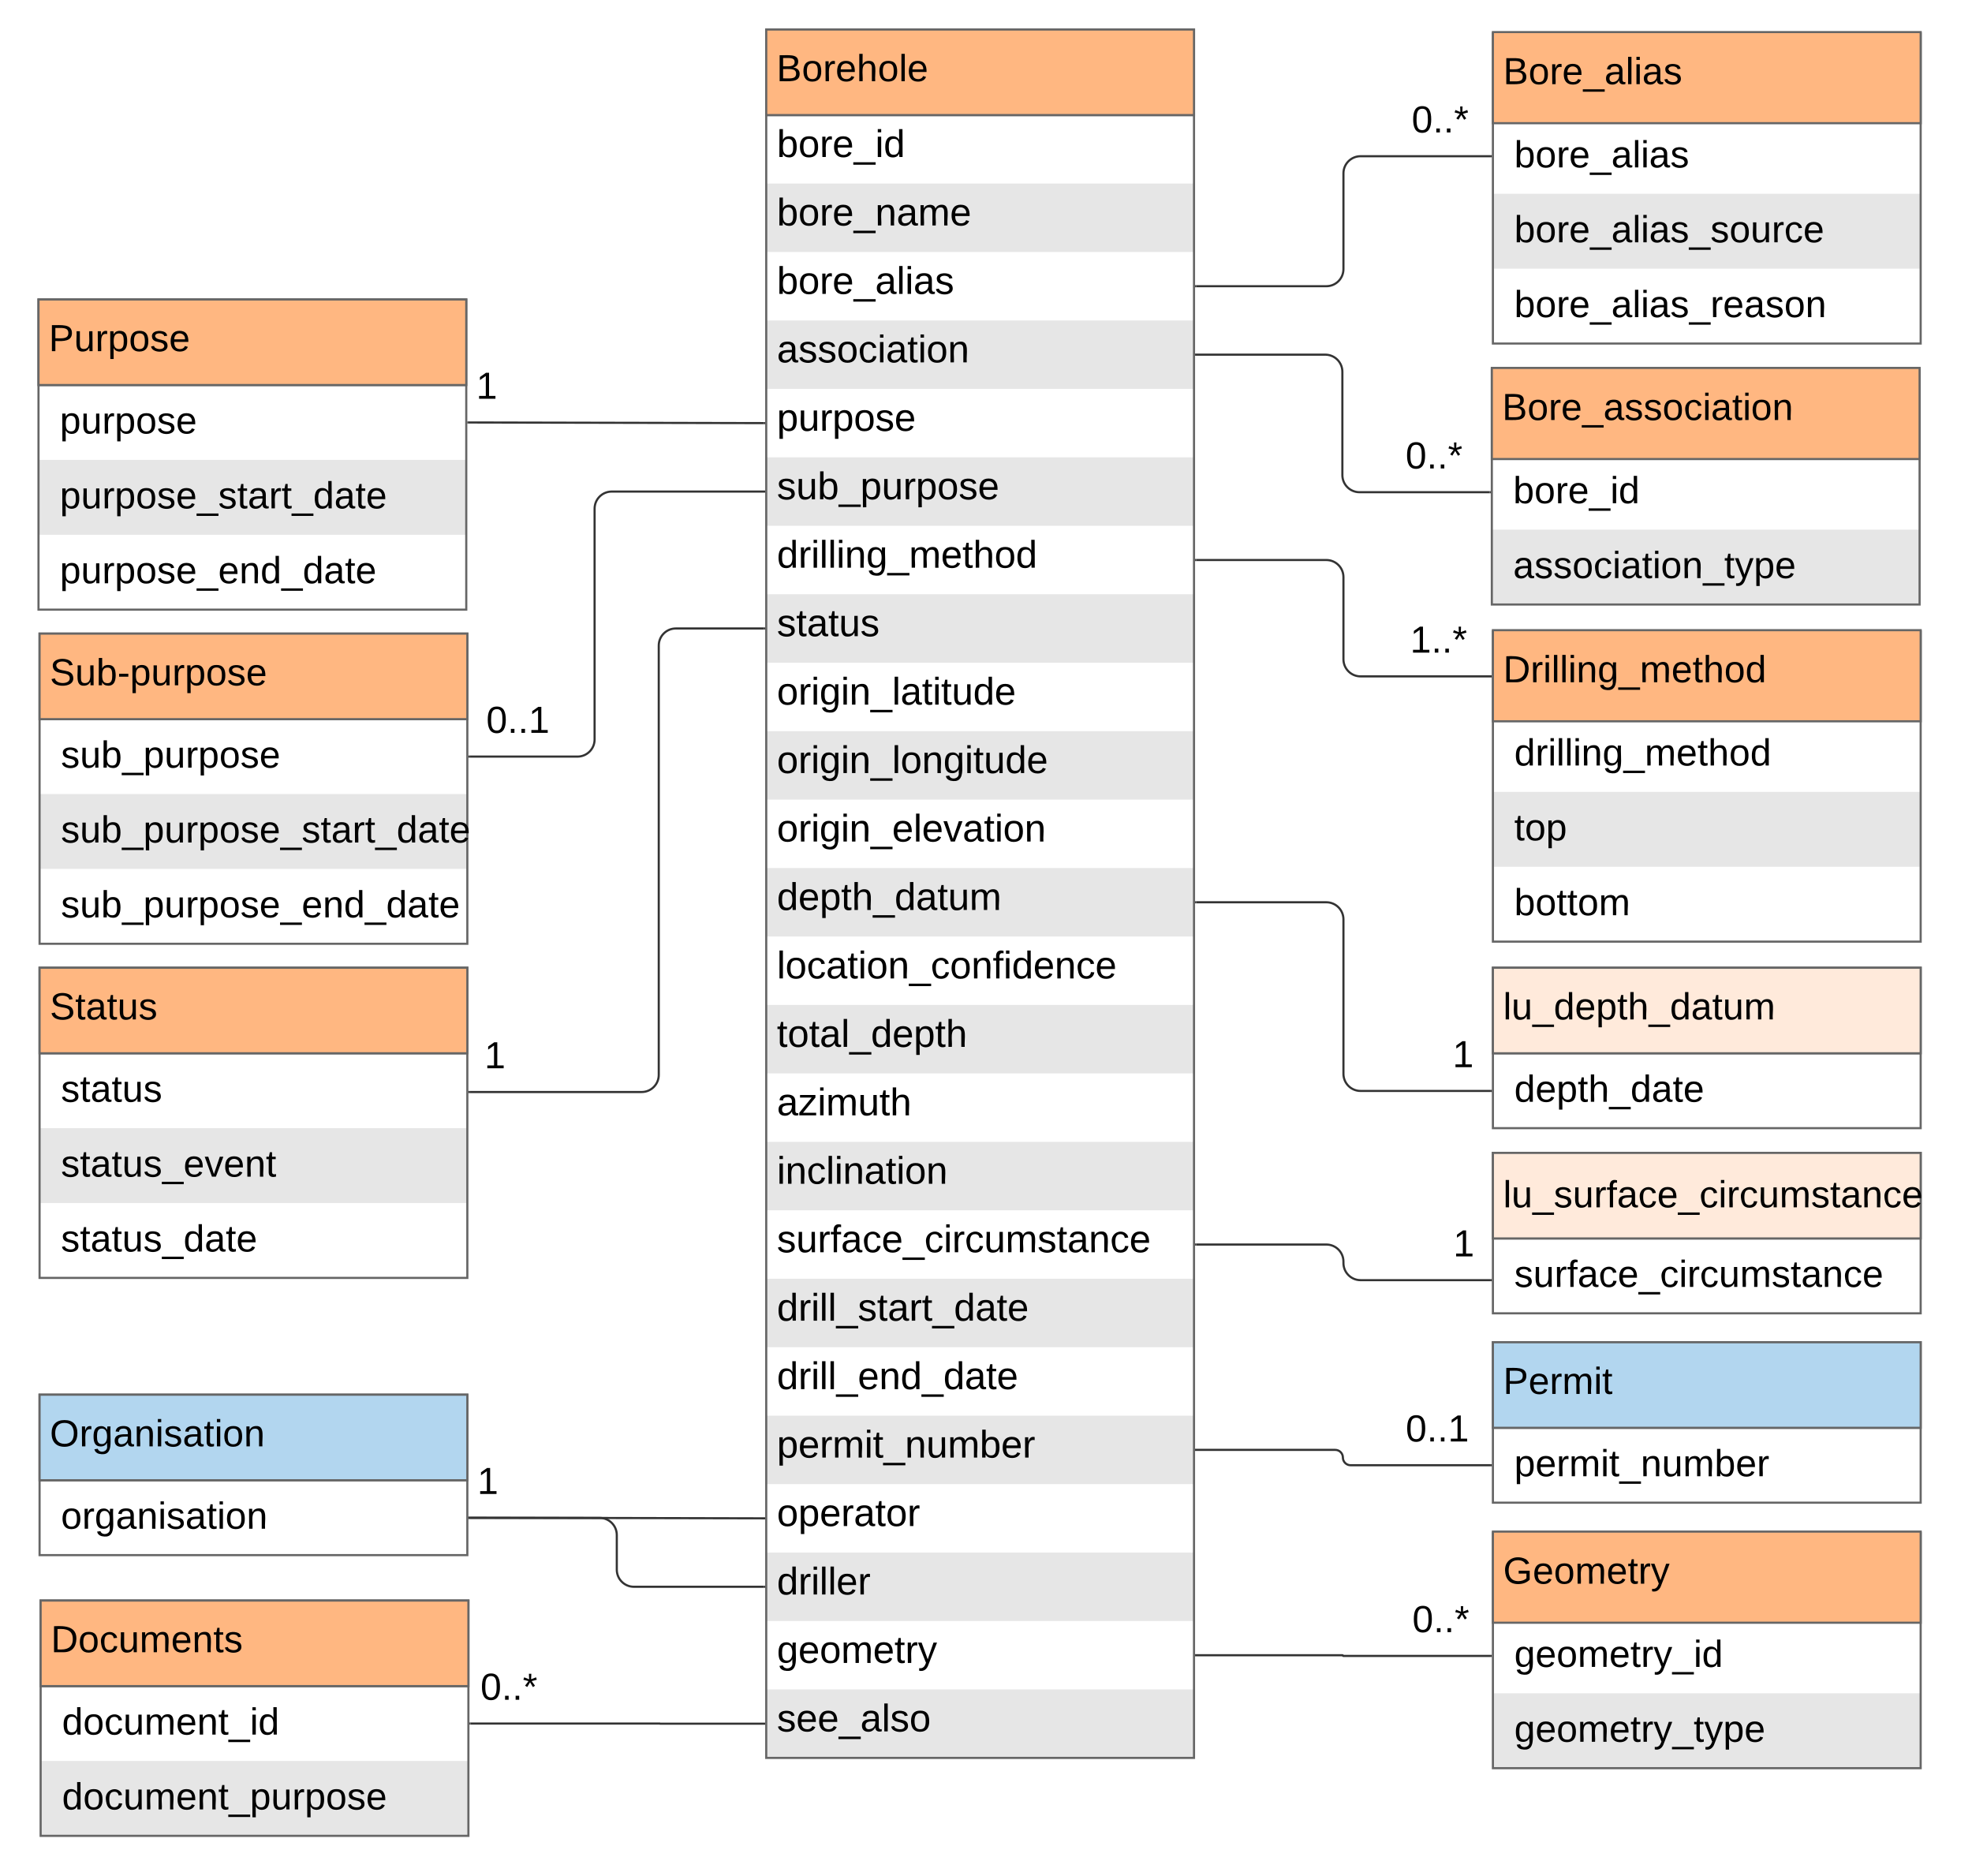 <svg xmlns="http://www.w3.org/2000/svg" xmlns:xlink="http://www.w3.org/1999/xlink" xmlns:lucid="lucid" width="922" height="877"><g transform="translate(-42 -65)" lucid:page-tab-id="0_0"><path d="M0 0h1760v1360H0z" fill="#fff"/><path d="M740 80.6h200v145H740z" fill="#fff"/><path d="M740 155.6h200v35H740z" fill="#e6e6e6"/><path d="M740 80.6h200v40H740z" fill="#ccc"/><path d="M740 80.6h200v145H740zM740 120.6h200" stroke="#666" fill="none"/><use xlink:href="#a" transform="matrix(1,0,0,1,745,123.103) translate(5 20.156)"/><use xlink:href="#b" transform="matrix(1,0,0,1,745,158.103) translate(5 20.156)"/><use xlink:href="#c" transform="matrix(1,0,0,1,745,193.103) translate(5 20.156)"/><path d="M740 80h200v42.6H740z" stroke="#666" fill="#ffb781"/><use xlink:href="#d" transform="matrix(1,0,0,1,744.8,84.8) translate(0 19.547)"/><path d="M400.25 78.8h200v808h-200z" fill="#fff"/><path d="M400.25 150.8h200v32h-200zM400.25 214.8h200v32h-200zM400.25 278.8h200v32h-200zM400.25 342.8h200v32h-200zM400.25 406.8h200v32h-200zM400.25 470.8h200v32h-200zM400.25 534.8h200v32h-200zM400.25 598.8h200v32h-200zM400.25 662.8h200v32h-200zM400.25 726.8h200v32h-200zM400.25 790.8h200v32h-200zM400.25 854.8h200v32h-200z" fill="#e6e6e6"/><path d="M400.25 78.8h200v40h-200z" fill="#ccc"/><path d="M400.25 78.8h200v808h-200zM400.25 118.8h200" stroke="#666" fill="none"/><use xlink:href="#e" transform="matrix(1,0,0,1,405.25,121.301) translate(0 17.1)"/><use xlink:href="#f" transform="matrix(1,0,0,1,405.25,153.301) translate(0 17.1)"/><use xlink:href="#g" transform="matrix(1,0,0,1,405.25,185.301) translate(0 17.1)"/><use xlink:href="#h" transform="matrix(1,0,0,1,405.25,217.301) translate(0 17.1)"/><use xlink:href="#i" transform="matrix(1,0,0,1,405.25,249.301) translate(0 17.1)"/><use xlink:href="#j" transform="matrix(1,0,0,1,405.25,281.301) translate(0 17.1)"/><use xlink:href="#k" transform="matrix(1,0,0,1,405.25,313.301) translate(0 17.1)"/><use xlink:href="#l" transform="matrix(1,0,0,1,405.25,345.301) translate(0 17.1)"/><use xlink:href="#m" transform="matrix(1,0,0,1,405.25,377.301) translate(0 17.1)"/><use xlink:href="#n" transform="matrix(1,0,0,1,405.25,409.301) translate(0 17.1)"/><use xlink:href="#o" transform="matrix(1,0,0,1,405.25,441.301) translate(0 17.1)"/><use xlink:href="#p" transform="matrix(1,0,0,1,405.25,473.301) translate(0 17.1)"/><use xlink:href="#q" transform="matrix(1,0,0,1,405.25,505.301) translate(0 17.1)"/><use xlink:href="#r" transform="matrix(1,0,0,1,405.25,537.301) translate(0 17.1)"/><use xlink:href="#s" transform="matrix(1,0,0,1,405.25,569.301) translate(0 17.1)"/><use xlink:href="#t" transform="matrix(1,0,0,1,405.25,601.301) translate(0 17.1)"/><use xlink:href="#u" transform="matrix(1,0,0,1,405.25,633.301) translate(0 17.1)"/><use xlink:href="#v" transform="matrix(1,0,0,1,405.25,665.301) translate(0 17.1)"/><use xlink:href="#w" transform="matrix(1,0,0,1,405.25,697.301) translate(0 17.1)"/><use xlink:href="#x" transform="matrix(1,0,0,1,405.25,729.301) translate(0 17.1)"/><use xlink:href="#y" transform="matrix(1,0,0,1,405.25,761.301) translate(0 17.1)"/><use xlink:href="#z" transform="matrix(1,0,0,1,405.25,793.301) translate(0 17.1)"/><use xlink:href="#A" transform="matrix(1,0,0,1,405.25,825.301) translate(0 17.1)"/><use xlink:href="#B" transform="matrix(1,0,0,1,405.25,857.301) translate(0 17.1)"/><path d="M400.25 78.8h200v40h-200z" stroke="#666" fill="#ffb781"/><use xlink:href="#C" transform="matrix(1,0,0,1,405.05,83.601) translate(0 19.36)"/><path d="M739 138.03h-60.88c-4.4 0-8 3.58-8 8v44.77c0 4.42-3.58 8-8 8h-60.87" stroke="#333" fill="none"/><path d="M739.5 138.53h-.5v-1h.5zM601.26 199.3h-.5v-1h.5z" fill="#333"/><use xlink:href="#D" transform="matrix(1,0,0,1,702.045,112.694) translate(0 14.222)"/><path d="M60.5 517.4h200v145h-200z" fill="#fff"/><path d="M60.5 592.4h200v35h-200z" fill="#e6e6e6"/><path d="M60.5 517.4h200v40h-200z" fill="#ccc"/><path d="M60.5 517.4h200v145h-200zM60.5 557.4h200" stroke="#666" fill="none"/><use xlink:href="#E" transform="matrix(1,0,0,1,65.5,559.91) translate(5 20.156)"/><use xlink:href="#F" transform="matrix(1,0,0,1,65.5,594.91) translate(5 20.156)"/><use xlink:href="#G" transform="matrix(1,0,0,1,65.5,629.91) translate(5 20.156)"/><path d="M60.5 517.4h200v40h-200z" stroke="#666" fill="#ffb781"/><use xlink:href="#H" transform="matrix(1,0,0,1,65.3,522.21) translate(0 19.36)"/><path d="M261.5 575.5H342c4.42 0 8-3.57 8-8V366.8c0-4.42 3.58-8 8-8h41.25" stroke="#333" fill="none"/><path d="M261.5 576h-.5v-1h.5zM399.75 359.3h-.5v-1h.5z" fill="#333"/><use xlink:href="#I" transform="matrix(1,0,0,1,268.52,550.178) translate(0 14.222)"/><path d="M60 205h200v145H60z" fill="#fff"/><path d="M60 280h200v35H60z" fill="#e6e6e6"/><path d="M60 205h200v40H60z" fill="#ccc"/><path d="M60 205h200v145H60zM60 245h200" stroke="#666" fill="none"/><use xlink:href="#J" transform="matrix(1,0,0,1,65,247.5) translate(5 20.156)"/><use xlink:href="#K" transform="matrix(1,0,0,1,65,282.5) translate(5 20.156)"/><use xlink:href="#L" transform="matrix(1,0,0,1,65,317.5) translate(5 20.156)"/><path d="M60 205h200v40H60z" stroke="#666" fill="#ffb781"/><use xlink:href="#M" transform="matrix(1,0,0,1,64.8,209.8) translate(0 19.36)"/><path d="M261 262.5l138.25.3" stroke="#333" fill="none"/><path d="M261 262v1h-.5v-1zM399.75 262.3v1h-.5v-1z" fill="#333"/><use xlink:href="#I" transform="matrix(1,0,0,1,264.677,237.186) translate(0 14.222)"/><path d="M60.5 361.2h200v145h-200z" fill="#fff"/><path d="M60.5 436.2h200v35h-200z" fill="#e6e6e6"/><path d="M60.5 361.2h200v40h-200z" fill="#ccc"/><path d="M60.5 361.2h200v145h-200zM60.5 401.2h200" stroke="#666" fill="none"/><use xlink:href="#N" transform="matrix(1,0,0,1,65.5,403.705) translate(5 20.156)"/><use xlink:href="#O" transform="matrix(1,0,0,1,65.5,438.705) translate(5 20.156)"/><use xlink:href="#P" transform="matrix(1,0,0,1,65.5,473.705) translate(5 20.156)"/><path d="M60.5 361.2h200v40h-200z" stroke="#666" fill="#ffb781"/><use xlink:href="#Q" transform="matrix(1,0,0,1,65.3,366.005) translate(0 19.36)"/><path d="M261.5 418.7H312c4.42 0 8-3.58 8-8V302.8c0-4.42 3.58-8 8-8h71.75" stroke="#333" fill="none"/><path d="M261.5 419.2h-.5v-1h.5zM399.75 295.3v-1z" fill="#333"/><use xlink:href="#R" transform="matrix(1,0,0,1,269.366,393.372) translate(0 14.222)"/><path d="M739 381.2h-60.88c-4.4 0-8-3.58-8-8v-38.4c0-4.42-3.58-8-8-8h-60.87M739 381.2h.5" stroke="#333" fill="none"/><path d="M601.26 327.3h-.5v-1h.5z" fill="#333"/><use xlink:href="#S" transform="matrix(1,0,0,1,701.329,355.872) translate(0 14.222)"/><path d="M739 839.12h-68.97c-.08 0-.15-.08-.15-.16 0-.1-.08-.16-.16-.16h-68.97" stroke="#333" fill="none"/><path d="M739.5 839.62h-.5v-1h.5zM600.76 839.3v-1z" fill="#333"/><use xlink:href="#T" transform="matrix(1,0,0,1,702.346,813.782) translate(0 14.222)"/><path d="M740 517.4h200v75H740z" fill="#fff"/><path d="M740 517.4h200v40H740z" fill="#ccc"/><path d="M740 517.4h200v75H740zM740 557.4h200" stroke="#666" fill="none"/><use xlink:href="#U" transform="matrix(1,0,0,1,750,517.41) translate(5 25.156)"/><use xlink:href="#V" transform="matrix(1,0,0,1,745,559.91) translate(5 20.156)"/><path d="M740 517.4h200v40H740z" stroke="#666" fill="#ffeadb"/><use xlink:href="#W" transform="matrix(1,0,0,1,744.8,522.21) translate(0 19.36)"/><path d="M739 575h-60.88c-4.4 0-8-3.57-8-8v-72.2c0-4.42-3.58-8-8-8h-60.87" stroke="#333" fill="none"/><path d="M739.5 575.5h-.5v-1h.5zM601.26 487.3h-.5v-1h.5z" fill="#333"/><use xlink:href="#X" transform="matrix(1,0,0,1,721.182,549.677) translate(0 14.222)"/><path d="M740 603.96h200v75H740z" fill="#fff"/><path d="M740 603.96h200v40H740z" fill="#ccc"/><path d="M740 603.96h200v75H740zM740 643.96h200" stroke="#666" fill="none"/><use xlink:href="#U" transform="matrix(1,0,0,1,750,603.955) translate(5 25.156)"/><use xlink:href="#Y" transform="matrix(1,0,0,1,745,646.455) translate(5 20.156)"/><path d="M740 603.96h200v40H740z" stroke="#666" fill="#ffeadb"/><use xlink:href="#Z" transform="matrix(1,0,0,1,744.8,608.755) translate(0 20.656)"/><path d="M739 663.46h-60.88c-4.4 0-8-3.58-8-8v-.66c0-4.42-3.58-8-8-8h-60.87" stroke="#333" fill="none"/><path d="M739.5 663.96h-.5v-1h.5zM601.26 647.3h-.5v-1h.5z" fill="#333"/><use xlink:href="#X" transform="matrix(1,0,0,1,721.485,638.124) translate(0 14.222)"/><path d="M60.5 717h200v75h-200z" fill="#fff"/><path d="M60.5 717h200v40h-200z" fill="#ccc"/><path d="M60.5 717h200v75h-200zM60.5 757h200" stroke="#666" fill="none"/><use xlink:href="#aa" transform="matrix(1,0,0,1,65.5,759.5) translate(5 20.156)"/><path d="M60.5 717h200v40h-200z" stroke="#666" fill="#b2d6ef"/><use xlink:href="#ab" transform="matrix(1,0,0,1,65.3,721.8) translate(0 19.36)"/><path d="M261.5 774.5l138.25.3" stroke="#333" fill="none"/><path d="M261.5 774v1h-.5v-1zM399.75 774.3v1-1z" fill="#333"/><use xlink:href="#I" transform="matrix(1,0,0,1,265.177,749.186) translate(0 14.222)"/><path d="M261.5 774.6h60.88c4.4 0 8 3.58 8 8v16.2c0 4.42 3.58 8 8 8h60.87" stroke="#333" fill="none"/><path d="M261.5 775.1h-.5v-1h.5zM399.75 807.3h-.5v-1h.5z" fill="#333"/><path d="M740 692.48h200v75H740z" fill="#fff"/><path d="M740 692.48h200v40H740z" fill="#ccc"/><path d="M740 692.48h200v75H740zM740 732.48h200" stroke="#666" fill="none"/><use xlink:href="#ac" transform="matrix(1,0,0,1,745,734.978) translate(5 20.156)"/><path d="M740 692.48h200v40H740z" stroke="#666" fill="#b2d6ef"/><use xlink:href="#ad" transform="matrix(1,0,0,1,744.8,697.278) translate(0 19.36)"/><path d="M739 749.98h-65.54c-1.98 0-3.6-1.6-3.6-3.6 0-1.97-1.6-3.58-3.57-3.58h-65.55" stroke="#333" fill="none"/><path d="M739.5 750.48h-.5v-1h.5zM600.76 743.3v-1z" fill="#333"/><use xlink:href="#R" transform="matrix(1,0,0,1,699.247,724.644) translate(0 14.222)"/><path d="M740 781.6h200v110H740z" fill="#fff"/><path d="M740 856.6h200v35H740z" fill="#e6e6e6"/><path d="M740 781.6h200v40H740z" fill="#ccc"/><path d="M740 781.6h200v110H740zM740 821.6h200" stroke="#666" fill="none"/><use xlink:href="#ae" transform="matrix(1,0,0,1,745,824.103) translate(5 20.156)"/><use xlink:href="#af" transform="matrix(1,0,0,1,745,859.103) translate(5 20.156)"/><path d="M740 781h200v42.6H740z" stroke="#666" fill="#ffb781"/><use xlink:href="#ag" transform="matrix(1,0,0,1,744.8,785.8) translate(0 19.547)"/><path d="M61 813.23h200v110H61z" fill="#fff"/><path d="M61 888.23h200v35H61z" fill="#e6e6e6"/><path d="M61 813.23h200v40H61z" fill="#ccc"/><path d="M61 813.23h200v110H61zM61 853.23h200" stroke="#666" fill="none"/><use xlink:href="#ah" transform="matrix(1,0,0,1,66,855.728) translate(5 20.156)"/><use xlink:href="#ai" transform="matrix(1,0,0,1,66,890.728) translate(5 20.156)"/><path d="M61 813.23h200v40H61z" stroke="#666" fill="#ffb781"/><use xlink:href="#aj" transform="matrix(1,0,0,1,65.8,818.028) translate(0 19.36)"/><path d="M262 870.73h88.46c.02 0 .04 0 .04.03 0 .02.02.04.04.04h49.2" stroke="#333" fill="none"/><path d="M262 871.23h-.5v-1h.5zM399.75 871.3v-1z" fill="#333"/><use xlink:href="#T" transform="matrix(1,0,0,1,266.65,845.395) translate(0 14.222)"/><path d="M739.5 237.6h200v110h-200z" fill="#fff"/><path d="M739.5 312.6h200v35h-200z" fill="#e6e6e6"/><path d="M739.5 237.6h200v40h-200z" fill="#ccc"/><path d="M739.5 237.6h200v110h-200zM739.5 277.6h200" stroke="#666" fill="none"/><use xlink:href="#ak" transform="matrix(1,0,0,1,744.5,280.103) translate(5 20.156)"/><use xlink:href="#al" transform="matrix(1,0,0,1,744.5,315.103) translate(5 20.156)"/><path d="M739.5 237h200v42.6h-200z" stroke="#666" fill="#ffb781"/><use xlink:href="#am" transform="matrix(1,0,0,1,744.3,241.8) translate(0 19.547)"/><path d="M738.5 295.1h-60.88c-4.4 0-8-3.58-8-8v-48.3c0-4.42-3.58-8-8-8h-60.87" stroke="#333" fill="none"/><path d="M739 295.6h-.5v-1h.5zM600.76 231.3v-1z" fill="#333"/><use xlink:href="#D" transform="matrix(1,0,0,1,699.181,269.769) translate(0 14.222)"/><path d="M740 360.2h200v145H740z" fill="#fff"/><path d="M740 435.2h200v35H740z" fill="#e6e6e6"/><path d="M740 360.2h200v40H740z" fill="#ccc"/><path d="M740 360.2h200v145H740zM740 400.2h200" stroke="#666" fill="none"/><use xlink:href="#an" transform="matrix(1,0,0,1,745,402.705) translate(5 20.156)"/><use xlink:href="#ao" transform="matrix(1,0,0,1,745,437.705) translate(5 20.156)"/><use xlink:href="#ap" transform="matrix(1,0,0,1,745,472.705) translate(5 20.156)"/><path d="M740 359.6h200v42.6H740z" stroke="#666" fill="#ffb781"/><use xlink:href="#aq" transform="matrix(1,0,0,1,744.8,364.403) translate(0 19.547)"/><defs><path d="M115-194c53 0 69 39 70 98 0 66-23 100-70 100C84 3 66-7 56-30L54 0H23l1-261h32v101c10-23 28-34 59-34zm-8 174c40 0 45-34 45-75 0-40-5-75-45-74-42 0-51 32-51 76 0 43 10 73 51 73" id="ar"/><path d="M100-194c62-1 85 37 85 99 1 63-27 99-86 99S16-35 15-95c0-66 28-99 85-99zM99-20c44 1 53-31 53-75 0-43-8-75-51-75s-53 32-53 75 10 74 51 75" id="as"/><path d="M114-163C36-179 61-72 57 0H25l-1-190h30c1 12-1 29 2 39 6-27 23-49 58-41v29" id="at"/><path d="M100-194c63 0 86 42 84 106H49c0 40 14 67 53 68 26 1 43-12 49-29l28 8c-11 28-37 45-77 45C44 4 14-33 15-96c1-61 26-98 85-98zm52 81c6-60-76-77-97-28-3 7-6 17-6 28h103" id="au"/><path d="M-5 72V49h209v23H-5" id="av"/><path d="M141-36C126-15 110 5 73 4 37 3 15-17 15-53c-1-64 63-63 125-63 3-35-9-54-41-54-24 1-41 7-42 31l-33-3c5-37 33-52 76-52 45 0 72 20 72 64v82c-1 20 7 32 28 27v20c-31 9-61-2-59-35zM48-53c0 20 12 33 32 33 41-3 63-29 60-74-43 2-92-5-92 41" id="aw"/><path d="M24 0v-261h32V0H24" id="ax"/><path d="M24-231v-30h32v30H24zM24 0v-190h32V0H24" id="ay"/><path d="M135-143c-3-34-86-38-87 0 15 53 115 12 119 90S17 21 10-45l28-5c4 36 97 45 98 0-10-56-113-15-118-90-4-57 82-63 122-42 12 7 21 19 24 35" id="az"/><g id="a"><use transform="matrix(0.049,0,0,0.049,0,0)" xlink:href="#ar"/><use transform="matrix(0.049,0,0,0.049,9.877,0)" xlink:href="#as"/><use transform="matrix(0.049,0,0,0.049,19.753,0)" xlink:href="#at"/><use transform="matrix(0.049,0,0,0.049,25.63,0)" xlink:href="#au"/><use transform="matrix(0.049,0,0,0.049,35.506,0)" xlink:href="#av"/><use transform="matrix(0.049,0,0,0.049,45.383,0)" xlink:href="#aw"/><use transform="matrix(0.049,0,0,0.049,55.259,0)" xlink:href="#ax"/><use transform="matrix(0.049,0,0,0.049,59.16,0)" xlink:href="#ay"/><use transform="matrix(0.049,0,0,0.049,63.062,0)" xlink:href="#aw"/><use transform="matrix(0.049,0,0,0.049,72.938,0)" xlink:href="#az"/></g><path d="M84 4C-5 8 30-112 23-190h32v120c0 31 7 50 39 49 72-2 45-101 50-169h31l1 190h-30c-1-10 1-25-2-33-11 22-28 36-60 37" id="aA"/><path d="M96-169c-40 0-48 33-48 73s9 75 48 75c24 0 41-14 43-38l32 2c-6 37-31 61-74 61-59 0-76-41-82-99-10-93 101-131 147-64 4 7 5 14 7 22l-32 3c-4-21-16-35-41-35" id="aB"/><g id="b"><use transform="matrix(0.049,0,0,0.049,0,0)" xlink:href="#ar"/><use transform="matrix(0.049,0,0,0.049,9.877,0)" xlink:href="#as"/><use transform="matrix(0.049,0,0,0.049,19.753,0)" xlink:href="#at"/><use transform="matrix(0.049,0,0,0.049,25.63,0)" xlink:href="#au"/><use transform="matrix(0.049,0,0,0.049,35.506,0)" xlink:href="#av"/><use transform="matrix(0.049,0,0,0.049,45.383,0)" xlink:href="#aw"/><use transform="matrix(0.049,0,0,0.049,55.259,0)" xlink:href="#ax"/><use transform="matrix(0.049,0,0,0.049,59.16,0)" xlink:href="#ay"/><use transform="matrix(0.049,0,0,0.049,63.062,0)" xlink:href="#aw"/><use transform="matrix(0.049,0,0,0.049,72.938,0)" xlink:href="#az"/><use transform="matrix(0.049,0,0,0.049,81.827,0)" xlink:href="#av"/><use transform="matrix(0.049,0,0,0.049,91.704,0)" xlink:href="#az"/><use transform="matrix(0.049,0,0,0.049,100.593,0)" xlink:href="#as"/><use transform="matrix(0.049,0,0,0.049,110.469,0)" xlink:href="#aA"/><use transform="matrix(0.049,0,0,0.049,120.346,0)" xlink:href="#at"/><use transform="matrix(0.049,0,0,0.049,126.222,0)" xlink:href="#aB"/><use transform="matrix(0.049,0,0,0.049,135.111,0)" xlink:href="#au"/></g><path d="M117-194c89-4 53 116 60 194h-32v-121c0-31-8-49-39-48C34-167 62-67 57 0H25l-1-190h30c1 10-1 24 2 32 11-22 29-35 61-36" id="aC"/><g id="c"><use transform="matrix(0.049,0,0,0.049,0,0)" xlink:href="#ar"/><use transform="matrix(0.049,0,0,0.049,9.877,0)" xlink:href="#as"/><use transform="matrix(0.049,0,0,0.049,19.753,0)" xlink:href="#at"/><use transform="matrix(0.049,0,0,0.049,25.63,0)" xlink:href="#au"/><use transform="matrix(0.049,0,0,0.049,35.506,0)" xlink:href="#av"/><use transform="matrix(0.049,0,0,0.049,45.383,0)" xlink:href="#aw"/><use transform="matrix(0.049,0,0,0.049,55.259,0)" xlink:href="#ax"/><use transform="matrix(0.049,0,0,0.049,59.16,0)" xlink:href="#ay"/><use transform="matrix(0.049,0,0,0.049,63.062,0)" xlink:href="#aw"/><use transform="matrix(0.049,0,0,0.049,72.938,0)" xlink:href="#az"/><use transform="matrix(0.049,0,0,0.049,81.827,0)" xlink:href="#av"/><use transform="matrix(0.049,0,0,0.049,91.704,0)" xlink:href="#at"/><use transform="matrix(0.049,0,0,0.049,97.58,0)" xlink:href="#au"/><use transform="matrix(0.049,0,0,0.049,107.457,0)" xlink:href="#aw"/><use transform="matrix(0.049,0,0,0.049,117.333,0)" xlink:href="#az"/><use transform="matrix(0.049,0,0,0.049,126.222,0)" xlink:href="#as"/><use transform="matrix(0.049,0,0,0.049,136.099,0)" xlink:href="#aC"/></g><path d="M160-131c35 5 61 23 61 61C221 17 115-2 30 0v-248c76 3 177-17 177 60 0 33-19 50-47 57zm-97-11c50-1 110 9 110-42 0-47-63-36-110-37v79zm0 115c55-2 124 14 124-45 0-56-70-42-124-44v89" id="aD"/><g id="d"><use transform="matrix(0.049,0,0,0.049,0,0)" xlink:href="#aD"/><use transform="matrix(0.049,0,0,0.049,11.852,0)" xlink:href="#as"/><use transform="matrix(0.049,0,0,0.049,21.728,0)" xlink:href="#at"/><use transform="matrix(0.049,0,0,0.049,27.605,0)" xlink:href="#au"/><use transform="matrix(0.049,0,0,0.049,37.481,0)" xlink:href="#av"/><use transform="matrix(0.049,0,0,0.049,47.358,0)" xlink:href="#aw"/><use transform="matrix(0.049,0,0,0.049,57.235,0)" xlink:href="#ax"/><use transform="matrix(0.049,0,0,0.049,61.136,0)" xlink:href="#ay"/><use transform="matrix(0.049,0,0,0.049,65.037,0)" xlink:href="#aw"/><use transform="matrix(0.049,0,0,0.049,74.914,0)" xlink:href="#az"/></g><path d="M85-194c31 0 48 13 60 33l-1-100h32l1 261h-30c-2-10 0-23-3-31C134-8 116 4 85 4 32 4 16-35 15-94c0-66 23-100 70-100zm9 24c-40 0-46 34-46 75 0 40 6 74 45 74 42 0 51-32 51-76 0-42-9-74-50-73" id="aE"/><g id="e"><use transform="matrix(0.05,0,0,0.05,0,0)" xlink:href="#ar"/><use transform="matrix(0.05,0,0,0.05,10,0)" xlink:href="#as"/><use transform="matrix(0.05,0,0,0.05,20,0)" xlink:href="#at"/><use transform="matrix(0.05,0,0,0.05,25.95,0)" xlink:href="#au"/><use transform="matrix(0.05,0,0,0.05,35.95,0)" xlink:href="#av"/><use transform="matrix(0.05,0,0,0.05,45.95,0)" xlink:href="#ay"/><use transform="matrix(0.05,0,0,0.05,49.9,0)" xlink:href="#aE"/></g><path d="M210-169c-67 3-38 105-44 169h-31v-121c0-29-5-50-35-48C34-165 62-65 56 0H25l-1-190h30c1 10-1 24 2 32 10-44 99-50 107 0 11-21 27-35 58-36 85-2 47 119 55 194h-31v-121c0-29-5-49-35-48" id="aF"/><g id="f"><use transform="matrix(0.05,0,0,0.05,0,0)" xlink:href="#ar"/><use transform="matrix(0.05,0,0,0.05,10,0)" xlink:href="#as"/><use transform="matrix(0.05,0,0,0.05,20,0)" xlink:href="#at"/><use transform="matrix(0.05,0,0,0.05,25.95,0)" xlink:href="#au"/><use transform="matrix(0.05,0,0,0.05,35.95,0)" xlink:href="#av"/><use transform="matrix(0.05,0,0,0.05,45.95,0)" xlink:href="#aC"/><use transform="matrix(0.05,0,0,0.05,55.95,0)" xlink:href="#aw"/><use transform="matrix(0.05,0,0,0.05,65.95,0)" xlink:href="#aF"/><use transform="matrix(0.05,0,0,0.05,80.9,0)" xlink:href="#au"/></g><g id="g"><use transform="matrix(0.05,0,0,0.05,0,0)" xlink:href="#ar"/><use transform="matrix(0.05,0,0,0.05,10,0)" xlink:href="#as"/><use transform="matrix(0.05,0,0,0.05,20,0)" xlink:href="#at"/><use transform="matrix(0.05,0,0,0.05,25.95,0)" xlink:href="#au"/><use transform="matrix(0.05,0,0,0.05,35.95,0)" xlink:href="#av"/><use transform="matrix(0.05,0,0,0.05,45.95,0)" xlink:href="#aw"/><use transform="matrix(0.05,0,0,0.05,55.95,0)" xlink:href="#ax"/><use transform="matrix(0.05,0,0,0.05,59.9,0)" xlink:href="#ay"/><use transform="matrix(0.05,0,0,0.05,63.85,0)" xlink:href="#aw"/><use transform="matrix(0.05,0,0,0.05,73.85,0)" xlink:href="#az"/></g><path d="M59-47c-2 24 18 29 38 22v24C64 9 27 4 27-40v-127H5v-23h24l9-43h21v43h35v23H59v120" id="aG"/><g id="h"><use transform="matrix(0.05,0,0,0.05,0,0)" xlink:href="#aw"/><use transform="matrix(0.05,0,0,0.05,10,0)" xlink:href="#az"/><use transform="matrix(0.05,0,0,0.05,19,0)" xlink:href="#az"/><use transform="matrix(0.05,0,0,0.05,28,0)" xlink:href="#as"/><use transform="matrix(0.05,0,0,0.05,38,0)" xlink:href="#aB"/><use transform="matrix(0.05,0,0,0.05,47,0)" xlink:href="#ay"/><use transform="matrix(0.05,0,0,0.05,50.95,0)" xlink:href="#aw"/><use transform="matrix(0.05,0,0,0.05,60.95,0)" xlink:href="#aG"/><use transform="matrix(0.05,0,0,0.05,65.95,0)" xlink:href="#ay"/><use transform="matrix(0.05,0,0,0.05,69.9,0)" xlink:href="#as"/><use transform="matrix(0.05,0,0,0.05,79.9,0)" xlink:href="#aC"/></g><path d="M115-194c55 1 70 41 70 98S169 2 115 4C84 4 66-9 55-30l1 105H24l-1-265h31l2 30c10-21 28-34 59-34zm-8 174c40 0 45-34 45-75s-6-73-45-74c-42 0-51 32-51 76 0 43 10 73 51 73" id="aH"/><g id="i"><use transform="matrix(0.05,0,0,0.05,0,0)" xlink:href="#aH"/><use transform="matrix(0.05,0,0,0.05,10,0)" xlink:href="#aA"/><use transform="matrix(0.05,0,0,0.05,20,0)" xlink:href="#at"/><use transform="matrix(0.05,0,0,0.05,25.95,0)" xlink:href="#aH"/><use transform="matrix(0.05,0,0,0.05,35.95,0)" xlink:href="#as"/><use transform="matrix(0.05,0,0,0.05,45.95,0)" xlink:href="#az"/><use transform="matrix(0.05,0,0,0.05,54.95,0)" xlink:href="#au"/></g><g id="j"><use transform="matrix(0.05,0,0,0.05,0,0)" xlink:href="#az"/><use transform="matrix(0.05,0,0,0.05,9,0)" xlink:href="#aA"/><use transform="matrix(0.05,0,0,0.05,19,0)" xlink:href="#ar"/><use transform="matrix(0.05,0,0,0.05,29,0)" xlink:href="#av"/><use transform="matrix(0.05,0,0,0.05,39,0)" xlink:href="#aH"/><use transform="matrix(0.05,0,0,0.05,49,0)" xlink:href="#aA"/><use transform="matrix(0.05,0,0,0.05,59,0)" xlink:href="#at"/><use transform="matrix(0.05,0,0,0.05,64.95,0)" xlink:href="#aH"/><use transform="matrix(0.05,0,0,0.05,74.95,0)" xlink:href="#as"/><use transform="matrix(0.05,0,0,0.05,84.95,0)" xlink:href="#az"/><use transform="matrix(0.05,0,0,0.05,93.95,0)" xlink:href="#au"/></g><path d="M177-190C167-65 218 103 67 71c-23-6-38-20-44-43l32-5c15 47 100 32 89-28v-30C133-14 115 1 83 1 29 1 15-40 15-95c0-56 16-97 71-98 29-1 48 16 59 35 1-10 0-23 2-32h30zM94-22c36 0 50-32 50-73 0-42-14-75-50-75-39 0-46 34-46 75s6 73 46 73" id="aI"/><path d="M106-169C34-169 62-67 57 0H25v-261h32l-1 103c12-21 28-36 61-36 89 0 53 116 60 194h-32v-121c2-32-8-49-39-48" id="aJ"/><g id="k"><use transform="matrix(0.05,0,0,0.05,0,0)" xlink:href="#aE"/><use transform="matrix(0.05,0,0,0.05,10,0)" xlink:href="#at"/><use transform="matrix(0.05,0,0,0.05,15.95,0)" xlink:href="#ay"/><use transform="matrix(0.05,0,0,0.05,19.9,0)" xlink:href="#ax"/><use transform="matrix(0.05,0,0,0.05,23.85,0)" xlink:href="#ax"/><use transform="matrix(0.05,0,0,0.05,27.8,0)" xlink:href="#ay"/><use transform="matrix(0.05,0,0,0.05,31.75,0)" xlink:href="#aC"/><use transform="matrix(0.05,0,0,0.05,41.75,0)" xlink:href="#aI"/><use transform="matrix(0.05,0,0,0.05,51.75,0)" xlink:href="#av"/><use transform="matrix(0.05,0,0,0.05,61.75,0)" xlink:href="#aF"/><use transform="matrix(0.05,0,0,0.05,76.7,0)" xlink:href="#au"/><use transform="matrix(0.05,0,0,0.05,86.7,0)" xlink:href="#aG"/><use transform="matrix(0.05,0,0,0.05,91.7,0)" xlink:href="#aJ"/><use transform="matrix(0.05,0,0,0.05,101.7,0)" xlink:href="#as"/><use transform="matrix(0.05,0,0,0.05,111.7,0)" xlink:href="#aE"/></g><g id="l"><use transform="matrix(0.05,0,0,0.05,0,0)" xlink:href="#az"/><use transform="matrix(0.05,0,0,0.05,9,0)" xlink:href="#aG"/><use transform="matrix(0.05,0,0,0.05,14,0)" xlink:href="#aw"/><use transform="matrix(0.05,0,0,0.05,24,0)" xlink:href="#aG"/><use transform="matrix(0.05,0,0,0.05,29,0)" xlink:href="#aA"/><use transform="matrix(0.05,0,0,0.05,39,0)" xlink:href="#az"/></g><g id="m"><use transform="matrix(0.05,0,0,0.05,0,0)" xlink:href="#as"/><use transform="matrix(0.05,0,0,0.05,10,0)" xlink:href="#at"/><use transform="matrix(0.05,0,0,0.05,15.95,0)" xlink:href="#ay"/><use transform="matrix(0.05,0,0,0.05,19.9,0)" xlink:href="#aI"/><use transform="matrix(0.05,0,0,0.05,29.9,0)" xlink:href="#ay"/><use transform="matrix(0.05,0,0,0.05,33.85,0)" xlink:href="#aC"/><use transform="matrix(0.05,0,0,0.05,43.85,0)" xlink:href="#av"/><use transform="matrix(0.05,0,0,0.05,53.85,0)" xlink:href="#ax"/><use transform="matrix(0.05,0,0,0.05,57.8,0)" xlink:href="#aw"/><use transform="matrix(0.05,0,0,0.05,67.8,0)" xlink:href="#aG"/><use transform="matrix(0.05,0,0,0.05,72.8,0)" xlink:href="#ay"/><use transform="matrix(0.05,0,0,0.05,76.75,0)" xlink:href="#aG"/><use transform="matrix(0.05,0,0,0.05,81.75,0)" xlink:href="#aA"/><use transform="matrix(0.05,0,0,0.05,91.75,0)" xlink:href="#aE"/><use transform="matrix(0.05,0,0,0.05,101.75,0)" xlink:href="#au"/></g><g id="n"><use transform="matrix(0.05,0,0,0.05,0,0)" xlink:href="#as"/><use transform="matrix(0.05,0,0,0.05,10,0)" xlink:href="#at"/><use transform="matrix(0.05,0,0,0.05,15.95,0)" xlink:href="#ay"/><use transform="matrix(0.05,0,0,0.05,19.9,0)" xlink:href="#aI"/><use transform="matrix(0.05,0,0,0.05,29.9,0)" xlink:href="#ay"/><use transform="matrix(0.05,0,0,0.05,33.85,0)" xlink:href="#aC"/><use transform="matrix(0.05,0,0,0.05,43.85,0)" xlink:href="#av"/><use transform="matrix(0.05,0,0,0.05,53.85,0)" xlink:href="#ax"/><use transform="matrix(0.05,0,0,0.05,57.8,0)" xlink:href="#as"/><use transform="matrix(0.05,0,0,0.05,67.8,0)" xlink:href="#aC"/><use transform="matrix(0.05,0,0,0.05,77.8,0)" xlink:href="#aI"/><use transform="matrix(0.05,0,0,0.05,87.8,0)" xlink:href="#ay"/><use transform="matrix(0.05,0,0,0.05,91.75,0)" xlink:href="#aG"/><use transform="matrix(0.05,0,0,0.05,96.75,0)" xlink:href="#aA"/><use transform="matrix(0.05,0,0,0.05,106.75,0)" xlink:href="#aE"/><use transform="matrix(0.05,0,0,0.05,116.75,0)" xlink:href="#au"/></g><path d="M108 0H70L1-190h34L89-25l56-165h34" id="aK"/><g id="o"><use transform="matrix(0.05,0,0,0.05,0,0)" xlink:href="#as"/><use transform="matrix(0.05,0,0,0.05,10,0)" xlink:href="#at"/><use transform="matrix(0.05,0,0,0.05,15.95,0)" xlink:href="#ay"/><use transform="matrix(0.05,0,0,0.05,19.9,0)" xlink:href="#aI"/><use transform="matrix(0.05,0,0,0.05,29.9,0)" xlink:href="#ay"/><use transform="matrix(0.05,0,0,0.05,33.85,0)" xlink:href="#aC"/><use transform="matrix(0.05,0,0,0.05,43.85,0)" xlink:href="#av"/><use transform="matrix(0.05,0,0,0.05,53.85,0)" xlink:href="#au"/><use transform="matrix(0.05,0,0,0.05,63.85,0)" xlink:href="#ax"/><use transform="matrix(0.05,0,0,0.05,67.8,0)" xlink:href="#au"/><use transform="matrix(0.05,0,0,0.05,77.8,0)" xlink:href="#aK"/><use transform="matrix(0.05,0,0,0.05,86.8,0)" xlink:href="#aw"/><use transform="matrix(0.05,0,0,0.05,96.8,0)" xlink:href="#aG"/><use transform="matrix(0.05,0,0,0.05,101.8,0)" xlink:href="#ay"/><use transform="matrix(0.05,0,0,0.05,105.75,0)" xlink:href="#as"/><use transform="matrix(0.05,0,0,0.05,115.75,0)" xlink:href="#aC"/></g><g id="p"><use transform="matrix(0.05,0,0,0.05,0,0)" xlink:href="#aE"/><use transform="matrix(0.05,0,0,0.05,10,0)" xlink:href="#au"/><use transform="matrix(0.05,0,0,0.05,20,0)" xlink:href="#aH"/><use transform="matrix(0.05,0,0,0.05,30,0)" xlink:href="#aG"/><use transform="matrix(0.05,0,0,0.05,35,0)" xlink:href="#aJ"/><use transform="matrix(0.05,0,0,0.05,45,0)" xlink:href="#av"/><use transform="matrix(0.05,0,0,0.05,55,0)" xlink:href="#aE"/><use transform="matrix(0.05,0,0,0.05,65,0)" xlink:href="#aw"/><use transform="matrix(0.05,0,0,0.05,75,0)" xlink:href="#aG"/><use transform="matrix(0.05,0,0,0.05,80,0)" xlink:href="#aA"/><use transform="matrix(0.05,0,0,0.05,90,0)" xlink:href="#aF"/></g><path d="M101-234c-31-9-42 10-38 44h38v23H63V0H32v-167H5v-23h27c-7-52 17-82 69-68v24" id="aL"/><g id="q"><use transform="matrix(0.05,0,0,0.05,0,0)" xlink:href="#ax"/><use transform="matrix(0.05,0,0,0.05,3.95,0)" xlink:href="#as"/><use transform="matrix(0.05,0,0,0.05,13.95,0)" xlink:href="#aB"/><use transform="matrix(0.05,0,0,0.05,22.95,0)" xlink:href="#aw"/><use transform="matrix(0.05,0,0,0.05,32.95,0)" xlink:href="#aG"/><use transform="matrix(0.05,0,0,0.05,37.95,0)" xlink:href="#ay"/><use transform="matrix(0.05,0,0,0.05,41.9,0)" xlink:href="#as"/><use transform="matrix(0.05,0,0,0.05,51.9,0)" xlink:href="#aC"/><use transform="matrix(0.05,0,0,0.05,61.9,0)" xlink:href="#av"/><use transform="matrix(0.05,0,0,0.05,71.9,0)" xlink:href="#aB"/><use transform="matrix(0.05,0,0,0.05,80.9,0)" xlink:href="#as"/><use transform="matrix(0.05,0,0,0.05,90.9,0)" xlink:href="#aC"/><use transform="matrix(0.05,0,0,0.05,100.9,0)" xlink:href="#aL"/><use transform="matrix(0.05,0,0,0.05,105.9,0)" xlink:href="#ay"/><use transform="matrix(0.05,0,0,0.05,109.85,0)" xlink:href="#aE"/><use transform="matrix(0.05,0,0,0.05,119.85,0)" xlink:href="#au"/><use transform="matrix(0.05,0,0,0.05,129.85,0)" xlink:href="#aC"/><use transform="matrix(0.05,0,0,0.05,139.85,0)" xlink:href="#aB"/><use transform="matrix(0.05,0,0,0.05,148.85,0)" xlink:href="#au"/></g><g id="r"><use transform="matrix(0.05,0,0,0.05,0,0)" xlink:href="#aG"/><use transform="matrix(0.05,0,0,0.05,5,0)" xlink:href="#as"/><use transform="matrix(0.05,0,0,0.05,15,0)" xlink:href="#aG"/><use transform="matrix(0.05,0,0,0.05,20,0)" xlink:href="#aw"/><use transform="matrix(0.05,0,0,0.05,30,0)" xlink:href="#ax"/><use transform="matrix(0.05,0,0,0.05,33.95,0)" xlink:href="#av"/><use transform="matrix(0.05,0,0,0.05,43.95,0)" xlink:href="#aE"/><use transform="matrix(0.05,0,0,0.05,53.95,0)" xlink:href="#au"/><use transform="matrix(0.05,0,0,0.05,63.95,0)" xlink:href="#aH"/><use transform="matrix(0.05,0,0,0.05,73.95,0)" xlink:href="#aG"/><use transform="matrix(0.05,0,0,0.05,78.95,0)" xlink:href="#aJ"/></g><path d="M9 0v-24l116-142H16v-24h144v24L44-24h123V0H9" id="aM"/><g id="s"><use transform="matrix(0.05,0,0,0.05,0,0)" xlink:href="#aw"/><use transform="matrix(0.05,0,0,0.05,10,0)" xlink:href="#aM"/><use transform="matrix(0.05,0,0,0.05,19,0)" xlink:href="#ay"/><use transform="matrix(0.05,0,0,0.05,22.95,0)" xlink:href="#aF"/><use transform="matrix(0.05,0,0,0.05,37.9,0)" xlink:href="#aA"/><use transform="matrix(0.05,0,0,0.05,47.9,0)" xlink:href="#aG"/><use transform="matrix(0.05,0,0,0.05,52.9,0)" xlink:href="#aJ"/></g><g id="t"><use transform="matrix(0.05,0,0,0.05,0,0)" xlink:href="#ay"/><use transform="matrix(0.05,0,0,0.05,3.95,0)" xlink:href="#aC"/><use transform="matrix(0.05,0,0,0.05,13.95,0)" xlink:href="#aB"/><use transform="matrix(0.05,0,0,0.05,22.95,0)" xlink:href="#ax"/><use transform="matrix(0.05,0,0,0.05,26.9,0)" xlink:href="#ay"/><use transform="matrix(0.05,0,0,0.05,30.85,0)" xlink:href="#aC"/><use transform="matrix(0.05,0,0,0.05,40.85,0)" xlink:href="#aw"/><use transform="matrix(0.05,0,0,0.05,50.85,0)" xlink:href="#aG"/><use transform="matrix(0.05,0,0,0.05,55.85,0)" xlink:href="#ay"/><use transform="matrix(0.05,0,0,0.05,59.8,0)" xlink:href="#as"/><use transform="matrix(0.05,0,0,0.05,69.8,0)" xlink:href="#aC"/></g><g id="u"><use transform="matrix(0.05,0,0,0.05,0,0)" xlink:href="#az"/><use transform="matrix(0.05,0,0,0.05,9,0)" xlink:href="#aA"/><use transform="matrix(0.05,0,0,0.05,19,0)" xlink:href="#at"/><use transform="matrix(0.05,0,0,0.05,24.95,0)" xlink:href="#aL"/><use transform="matrix(0.05,0,0,0.05,29.95,0)" xlink:href="#aw"/><use transform="matrix(0.05,0,0,0.05,39.95,0)" xlink:href="#aB"/><use transform="matrix(0.05,0,0,0.05,48.95,0)" xlink:href="#au"/><use transform="matrix(0.05,0,0,0.05,58.95,0)" xlink:href="#av"/><use transform="matrix(0.05,0,0,0.05,68.95,0)" xlink:href="#aB"/><use transform="matrix(0.05,0,0,0.05,77.95,0)" xlink:href="#ay"/><use transform="matrix(0.05,0,0,0.05,81.9,0)" xlink:href="#at"/><use transform="matrix(0.05,0,0,0.05,87.85,0)" xlink:href="#aB"/><use transform="matrix(0.05,0,0,0.05,96.85,0)" xlink:href="#aA"/><use transform="matrix(0.05,0,0,0.05,106.85,0)" xlink:href="#aF"/><use transform="matrix(0.05,0,0,0.05,121.8,0)" xlink:href="#az"/><use transform="matrix(0.05,0,0,0.05,130.8,0)" xlink:href="#aG"/><use transform="matrix(0.05,0,0,0.05,135.8,0)" xlink:href="#aw"/><use transform="matrix(0.05,0,0,0.05,145.8,0)" xlink:href="#aC"/><use transform="matrix(0.05,0,0,0.05,155.8,0)" xlink:href="#aB"/><use transform="matrix(0.05,0,0,0.05,164.8,0)" xlink:href="#au"/></g><g id="v"><use transform="matrix(0.05,0,0,0.05,0,0)" xlink:href="#aE"/><use transform="matrix(0.05,0,0,0.05,10,0)" xlink:href="#at"/><use transform="matrix(0.05,0,0,0.05,15.95,0)" xlink:href="#ay"/><use transform="matrix(0.05,0,0,0.05,19.9,0)" xlink:href="#ax"/><use transform="matrix(0.05,0,0,0.05,23.85,0)" xlink:href="#ax"/><use transform="matrix(0.05,0,0,0.05,27.8,0)" xlink:href="#av"/><use transform="matrix(0.05,0,0,0.05,37.8,0)" xlink:href="#az"/><use transform="matrix(0.05,0,0,0.05,46.8,0)" xlink:href="#aG"/><use transform="matrix(0.05,0,0,0.05,51.8,0)" xlink:href="#aw"/><use transform="matrix(0.05,0,0,0.05,61.8,0)" xlink:href="#at"/><use transform="matrix(0.05,0,0,0.05,67.75,0)" xlink:href="#aG"/><use transform="matrix(0.05,0,0,0.05,72.75,0)" xlink:href="#av"/><use transform="matrix(0.05,0,0,0.05,82.75,0)" xlink:href="#aE"/><use transform="matrix(0.05,0,0,0.05,92.75,0)" xlink:href="#aw"/><use transform="matrix(0.05,0,0,0.05,102.75,0)" xlink:href="#aG"/><use transform="matrix(0.05,0,0,0.05,107.75,0)" xlink:href="#au"/></g><g id="w"><use transform="matrix(0.05,0,0,0.05,0,0)" xlink:href="#aE"/><use transform="matrix(0.05,0,0,0.05,10,0)" xlink:href="#at"/><use transform="matrix(0.05,0,0,0.05,15.95,0)" xlink:href="#ay"/><use transform="matrix(0.05,0,0,0.05,19.9,0)" xlink:href="#ax"/><use transform="matrix(0.05,0,0,0.05,23.85,0)" xlink:href="#ax"/><use transform="matrix(0.05,0,0,0.05,27.8,0)" xlink:href="#av"/><use transform="matrix(0.05,0,0,0.05,37.8,0)" xlink:href="#au"/><use transform="matrix(0.05,0,0,0.05,47.8,0)" xlink:href="#aC"/><use transform="matrix(0.05,0,0,0.05,57.8,0)" xlink:href="#aE"/><use transform="matrix(0.05,0,0,0.05,67.8,0)" xlink:href="#av"/><use transform="matrix(0.05,0,0,0.05,77.8,0)" xlink:href="#aE"/><use transform="matrix(0.05,0,0,0.05,87.8,0)" xlink:href="#aw"/><use transform="matrix(0.05,0,0,0.05,97.8,0)" xlink:href="#aG"/><use transform="matrix(0.05,0,0,0.05,102.8,0)" xlink:href="#au"/></g><g id="x"><use transform="matrix(0.05,0,0,0.05,0,0)" xlink:href="#aH"/><use transform="matrix(0.05,0,0,0.05,10,0)" xlink:href="#au"/><use transform="matrix(0.05,0,0,0.05,20,0)" xlink:href="#at"/><use transform="matrix(0.05,0,0,0.05,25.95,0)" xlink:href="#aF"/><use transform="matrix(0.05,0,0,0.05,40.9,0)" xlink:href="#ay"/><use transform="matrix(0.05,0,0,0.05,44.85,0)" xlink:href="#aG"/><use transform="matrix(0.05,0,0,0.05,49.85,0)" xlink:href="#av"/><use transform="matrix(0.05,0,0,0.05,59.85,0)" xlink:href="#aC"/><use transform="matrix(0.05,0,0,0.05,69.85,0)" xlink:href="#aA"/><use transform="matrix(0.05,0,0,0.05,79.85,0)" xlink:href="#aF"/><use transform="matrix(0.05,0,0,0.05,94.8,0)" xlink:href="#ar"/><use transform="matrix(0.05,0,0,0.05,104.8,0)" xlink:href="#au"/><use transform="matrix(0.05,0,0,0.05,114.8,0)" xlink:href="#at"/></g><g id="y"><use transform="matrix(0.05,0,0,0.05,0,0)" xlink:href="#as"/><use transform="matrix(0.05,0,0,0.05,10,0)" xlink:href="#aH"/><use transform="matrix(0.05,0,0,0.05,20,0)" xlink:href="#au"/><use transform="matrix(0.05,0,0,0.05,30,0)" xlink:href="#at"/><use transform="matrix(0.05,0,0,0.05,35.95,0)" xlink:href="#aw"/><use transform="matrix(0.05,0,0,0.05,45.95,0)" xlink:href="#aG"/><use transform="matrix(0.05,0,0,0.05,50.95,0)" xlink:href="#as"/><use transform="matrix(0.05,0,0,0.05,60.95,0)" xlink:href="#at"/></g><g id="z"><use transform="matrix(0.05,0,0,0.05,0,0)" xlink:href="#aE"/><use transform="matrix(0.05,0,0,0.05,10,0)" xlink:href="#at"/><use transform="matrix(0.05,0,0,0.05,15.95,0)" xlink:href="#ay"/><use transform="matrix(0.05,0,0,0.05,19.9,0)" xlink:href="#ax"/><use transform="matrix(0.05,0,0,0.05,23.85,0)" xlink:href="#ax"/><use transform="matrix(0.05,0,0,0.05,27.8,0)" xlink:href="#au"/><use transform="matrix(0.05,0,0,0.05,37.8,0)" xlink:href="#at"/></g><path d="M179-190L93 31C79 59 56 82 12 73V49c39 6 53-20 64-50L1-190h34L92-34l54-156h33" id="aN"/><g id="A"><use transform="matrix(0.05,0,0,0.05,0,0)" xlink:href="#aI"/><use transform="matrix(0.05,0,0,0.05,10,0)" xlink:href="#au"/><use transform="matrix(0.05,0,0,0.05,20,0)" xlink:href="#as"/><use transform="matrix(0.05,0,0,0.05,30,0)" xlink:href="#aF"/><use transform="matrix(0.05,0,0,0.05,44.95,0)" xlink:href="#au"/><use transform="matrix(0.05,0,0,0.05,54.95,0)" xlink:href="#aG"/><use transform="matrix(0.05,0,0,0.05,59.95,0)" xlink:href="#at"/><use transform="matrix(0.05,0,0,0.05,65.9,0)" xlink:href="#aN"/></g><g id="B"><use transform="matrix(0.05,0,0,0.05,0,0)" xlink:href="#az"/><use transform="matrix(0.05,0,0,0.05,9,0)" xlink:href="#au"/><use transform="matrix(0.05,0,0,0.05,19,0)" xlink:href="#au"/><use transform="matrix(0.05,0,0,0.05,29,0)" xlink:href="#av"/><use transform="matrix(0.05,0,0,0.05,39,0)" xlink:href="#aw"/><use transform="matrix(0.05,0,0,0.05,49,0)" xlink:href="#ax"/><use transform="matrix(0.05,0,0,0.05,52.95,0)" xlink:href="#az"/><use transform="matrix(0.05,0,0,0.05,61.95,0)" xlink:href="#as"/></g><g id="C"><use transform="matrix(0.049,0,0,0.049,0,0)" xlink:href="#aD"/><use transform="matrix(0.049,0,0,0.049,11.852,0)" xlink:href="#as"/><use transform="matrix(0.049,0,0,0.049,21.728,0)" xlink:href="#at"/><use transform="matrix(0.049,0,0,0.049,27.605,0)" xlink:href="#au"/><use transform="matrix(0.049,0,0,0.049,37.481,0)" xlink:href="#aJ"/><use transform="matrix(0.049,0,0,0.049,47.358,0)" xlink:href="#as"/><use transform="matrix(0.049,0,0,0.049,57.235,0)" xlink:href="#ax"/><use transform="matrix(0.049,0,0,0.049,61.136,0)" xlink:href="#au"/></g><path d="M101-251c68 0 85 55 85 127S166 4 100 4C33 4 14-52 14-124c0-73 17-127 87-127zm-1 229c47 0 54-49 54-102s-4-102-53-102c-51 0-55 48-55 102 0 53 5 102 54 102" id="aO"/><path d="M33 0v-38h34V0H33" id="aP"/><path d="M80-196l47-18 7 23-49 13 32 44-20 13-27-46-27 45-21-12 33-44-49-13 8-23 47 19-2-53h23" id="aQ"/><g id="D"><use transform="matrix(0.049,0,0,0.049,0,0)" xlink:href="#aO"/><use transform="matrix(0.049,0,0,0.049,9.877,0)" xlink:href="#aP"/><use transform="matrix(0.049,0,0,0.049,14.815,0)" xlink:href="#aP"/><use transform="matrix(0.049,0,0,0.049,19.753,0)" xlink:href="#aQ"/></g><g id="E"><use transform="matrix(0.049,0,0,0.049,0,0)" xlink:href="#az"/><use transform="matrix(0.049,0,0,0.049,8.889,0)" xlink:href="#aG"/><use transform="matrix(0.049,0,0,0.049,13.827,0)" xlink:href="#aw"/><use transform="matrix(0.049,0,0,0.049,23.704,0)" xlink:href="#aG"/><use transform="matrix(0.049,0,0,0.049,28.642,0)" xlink:href="#aA"/><use transform="matrix(0.049,0,0,0.049,38.519,0)" xlink:href="#az"/></g><g id="F"><use transform="matrix(0.049,0,0,0.049,0,0)" xlink:href="#az"/><use transform="matrix(0.049,0,0,0.049,8.889,0)" xlink:href="#aG"/><use transform="matrix(0.049,0,0,0.049,13.827,0)" xlink:href="#aw"/><use transform="matrix(0.049,0,0,0.049,23.704,0)" xlink:href="#aG"/><use transform="matrix(0.049,0,0,0.049,28.642,0)" xlink:href="#aA"/><use transform="matrix(0.049,0,0,0.049,38.519,0)" xlink:href="#az"/><use transform="matrix(0.049,0,0,0.049,47.407,0)" xlink:href="#av"/><use transform="matrix(0.049,0,0,0.049,57.284,0)" xlink:href="#au"/><use transform="matrix(0.049,0,0,0.049,67.16,0)" xlink:href="#aK"/><use transform="matrix(0.049,0,0,0.049,76.049,0)" xlink:href="#au"/><use transform="matrix(0.049,0,0,0.049,85.926,0)" xlink:href="#aC"/><use transform="matrix(0.049,0,0,0.049,95.802,0)" xlink:href="#aG"/></g><g id="G"><use transform="matrix(0.049,0,0,0.049,0,0)" xlink:href="#az"/><use transform="matrix(0.049,0,0,0.049,8.889,0)" xlink:href="#aG"/><use transform="matrix(0.049,0,0,0.049,13.827,0)" xlink:href="#aw"/><use transform="matrix(0.049,0,0,0.049,23.704,0)" xlink:href="#aG"/><use transform="matrix(0.049,0,0,0.049,28.642,0)" xlink:href="#aA"/><use transform="matrix(0.049,0,0,0.049,38.519,0)" xlink:href="#az"/><use transform="matrix(0.049,0,0,0.049,47.407,0)" xlink:href="#av"/><use transform="matrix(0.049,0,0,0.049,57.284,0)" xlink:href="#aE"/><use transform="matrix(0.049,0,0,0.049,67.16,0)" xlink:href="#aw"/><use transform="matrix(0.049,0,0,0.049,77.037,0)" xlink:href="#aG"/><use transform="matrix(0.049,0,0,0.049,81.975,0)" xlink:href="#au"/></g><path d="M185-189c-5-48-123-54-124 2 14 75 158 14 163 119 3 78-121 87-175 55-17-10-28-26-33-46l33-7c5 56 141 63 141-1 0-78-155-14-162-118-5-82 145-84 179-34 5 7 8 16 11 25" id="aR"/><g id="H"><use transform="matrix(0.049,0,0,0.049,0,0)" xlink:href="#aR"/><use transform="matrix(0.049,0,0,0.049,11.852,0)" xlink:href="#aG"/><use transform="matrix(0.049,0,0,0.049,16.79,0)" xlink:href="#aw"/><use transform="matrix(0.049,0,0,0.049,26.667,0)" xlink:href="#aG"/><use transform="matrix(0.049,0,0,0.049,31.605,0)" xlink:href="#aA"/><use transform="matrix(0.049,0,0,0.049,41.481,0)" xlink:href="#az"/></g><path d="M27 0v-27h64v-190l-56 39v-29l58-41h29v221h61V0H27" id="aS"/><use transform="matrix(0.049,0,0,0.049,0,0)" xlink:href="#aS" id="I"/><g id="J"><use transform="matrix(0.049,0,0,0.049,0,0)" xlink:href="#aH"/><use transform="matrix(0.049,0,0,0.049,9.877,0)" xlink:href="#aA"/><use transform="matrix(0.049,0,0,0.049,19.753,0)" xlink:href="#at"/><use transform="matrix(0.049,0,0,0.049,25.63,0)" xlink:href="#aH"/><use transform="matrix(0.049,0,0,0.049,35.506,0)" xlink:href="#as"/><use transform="matrix(0.049,0,0,0.049,45.383,0)" xlink:href="#az"/><use transform="matrix(0.049,0,0,0.049,54.272,0)" xlink:href="#au"/></g><g id="K"><use transform="matrix(0.049,0,0,0.049,0,0)" xlink:href="#aH"/><use transform="matrix(0.049,0,0,0.049,9.877,0)" xlink:href="#aA"/><use transform="matrix(0.049,0,0,0.049,19.753,0)" xlink:href="#at"/><use transform="matrix(0.049,0,0,0.049,25.63,0)" xlink:href="#aH"/><use transform="matrix(0.049,0,0,0.049,35.506,0)" xlink:href="#as"/><use transform="matrix(0.049,0,0,0.049,45.383,0)" xlink:href="#az"/><use transform="matrix(0.049,0,0,0.049,54.272,0)" xlink:href="#au"/><use transform="matrix(0.049,0,0,0.049,64.148,0)" xlink:href="#av"/><use transform="matrix(0.049,0,0,0.049,74.025,0)" xlink:href="#az"/><use transform="matrix(0.049,0,0,0.049,82.914,0)" xlink:href="#aG"/><use transform="matrix(0.049,0,0,0.049,87.852,0)" xlink:href="#aw"/><use transform="matrix(0.049,0,0,0.049,97.728,0)" xlink:href="#at"/><use transform="matrix(0.049,0,0,0.049,103.605,0)" xlink:href="#aG"/><use transform="matrix(0.049,0,0,0.049,108.543,0)" xlink:href="#av"/><use transform="matrix(0.049,0,0,0.049,118.42,0)" xlink:href="#aE"/><use transform="matrix(0.049,0,0,0.049,128.296,0)" xlink:href="#aw"/><use transform="matrix(0.049,0,0,0.049,138.173,0)" xlink:href="#aG"/><use transform="matrix(0.049,0,0,0.049,143.111,0)" xlink:href="#au"/></g><g id="L"><use transform="matrix(0.049,0,0,0.049,0,0)" xlink:href="#aH"/><use transform="matrix(0.049,0,0,0.049,9.877,0)" xlink:href="#aA"/><use transform="matrix(0.049,0,0,0.049,19.753,0)" xlink:href="#at"/><use transform="matrix(0.049,0,0,0.049,25.63,0)" xlink:href="#aH"/><use transform="matrix(0.049,0,0,0.049,35.506,0)" xlink:href="#as"/><use transform="matrix(0.049,0,0,0.049,45.383,0)" xlink:href="#az"/><use transform="matrix(0.049,0,0,0.049,54.272,0)" xlink:href="#au"/><use transform="matrix(0.049,0,0,0.049,64.148,0)" xlink:href="#av"/><use transform="matrix(0.049,0,0,0.049,74.025,0)" xlink:href="#au"/><use transform="matrix(0.049,0,0,0.049,83.901,0)" xlink:href="#aC"/><use transform="matrix(0.049,0,0,0.049,93.778,0)" xlink:href="#aE"/><use transform="matrix(0.049,0,0,0.049,103.654,0)" xlink:href="#av"/><use transform="matrix(0.049,0,0,0.049,113.531,0)" xlink:href="#aE"/><use transform="matrix(0.049,0,0,0.049,123.407,0)" xlink:href="#aw"/><use transform="matrix(0.049,0,0,0.049,133.284,0)" xlink:href="#aG"/><use transform="matrix(0.049,0,0,0.049,138.222,0)" xlink:href="#au"/></g><path d="M30-248c87 1 191-15 191 75 0 78-77 80-158 76V0H30v-248zm33 125c57 0 124 11 124-50 0-59-68-47-124-48v98" id="aT"/><g id="M"><use transform="matrix(0.049,0,0,0.049,0,0)" xlink:href="#aT"/><use transform="matrix(0.049,0,0,0.049,11.852,0)" xlink:href="#aA"/><use transform="matrix(0.049,0,0,0.049,21.728,0)" xlink:href="#at"/><use transform="matrix(0.049,0,0,0.049,27.605,0)" xlink:href="#aH"/><use transform="matrix(0.049,0,0,0.049,37.481,0)" xlink:href="#as"/><use transform="matrix(0.049,0,0,0.049,47.358,0)" xlink:href="#az"/><use transform="matrix(0.049,0,0,0.049,56.247,0)" xlink:href="#au"/></g><g id="N"><use transform="matrix(0.049,0,0,0.049,0,0)" xlink:href="#az"/><use transform="matrix(0.049,0,0,0.049,8.889,0)" xlink:href="#aA"/><use transform="matrix(0.049,0,0,0.049,18.765,0)" xlink:href="#ar"/><use transform="matrix(0.049,0,0,0.049,28.642,0)" xlink:href="#av"/><use transform="matrix(0.049,0,0,0.049,38.519,0)" xlink:href="#aH"/><use transform="matrix(0.049,0,0,0.049,48.395,0)" xlink:href="#aA"/><use transform="matrix(0.049,0,0,0.049,58.272,0)" xlink:href="#at"/><use transform="matrix(0.049,0,0,0.049,64.148,0)" xlink:href="#aH"/><use transform="matrix(0.049,0,0,0.049,74.025,0)" xlink:href="#as"/><use transform="matrix(0.049,0,0,0.049,83.901,0)" xlink:href="#az"/><use transform="matrix(0.049,0,0,0.049,92.79,0)" xlink:href="#au"/></g><g id="O"><use transform="matrix(0.049,0,0,0.049,0,0)" xlink:href="#az"/><use transform="matrix(0.049,0,0,0.049,8.889,0)" xlink:href="#aA"/><use transform="matrix(0.049,0,0,0.049,18.765,0)" xlink:href="#ar"/><use transform="matrix(0.049,0,0,0.049,28.642,0)" xlink:href="#av"/><use transform="matrix(0.049,0,0,0.049,38.519,0)" xlink:href="#aH"/><use transform="matrix(0.049,0,0,0.049,48.395,0)" xlink:href="#aA"/><use transform="matrix(0.049,0,0,0.049,58.272,0)" xlink:href="#at"/><use transform="matrix(0.049,0,0,0.049,64.148,0)" xlink:href="#aH"/><use transform="matrix(0.049,0,0,0.049,74.025,0)" xlink:href="#as"/><use transform="matrix(0.049,0,0,0.049,83.901,0)" xlink:href="#az"/><use transform="matrix(0.049,0,0,0.049,92.79,0)" xlink:href="#au"/><use transform="matrix(0.049,0,0,0.049,102.667,0)" xlink:href="#av"/><use transform="matrix(0.049,0,0,0.049,112.543,0)" xlink:href="#az"/><use transform="matrix(0.049,0,0,0.049,121.432,0)" xlink:href="#aG"/><use transform="matrix(0.049,0,0,0.049,126.37,0)" xlink:href="#aw"/><use transform="matrix(0.049,0,0,0.049,136.247,0)" xlink:href="#at"/><use transform="matrix(0.049,0,0,0.049,142.123,0)" xlink:href="#aG"/><use transform="matrix(0.049,0,0,0.049,147.062,0)" xlink:href="#av"/><use transform="matrix(0.049,0,0,0.049,156.938,0)" xlink:href="#aE"/><use transform="matrix(0.049,0,0,0.049,166.815,0)" xlink:href="#aw"/><use transform="matrix(0.049,0,0,0.049,176.691,0)" xlink:href="#aG"/><use transform="matrix(0.049,0,0,0.049,181.63,0)" xlink:href="#au"/></g><g id="P"><use transform="matrix(0.049,0,0,0.049,0,0)" xlink:href="#az"/><use transform="matrix(0.049,0,0,0.049,8.889,0)" xlink:href="#aA"/><use transform="matrix(0.049,0,0,0.049,18.765,0)" xlink:href="#ar"/><use transform="matrix(0.049,0,0,0.049,28.642,0)" xlink:href="#av"/><use transform="matrix(0.049,0,0,0.049,38.519,0)" xlink:href="#aH"/><use transform="matrix(0.049,0,0,0.049,48.395,0)" xlink:href="#aA"/><use transform="matrix(0.049,0,0,0.049,58.272,0)" xlink:href="#at"/><use transform="matrix(0.049,0,0,0.049,64.148,0)" xlink:href="#aH"/><use transform="matrix(0.049,0,0,0.049,74.025,0)" xlink:href="#as"/><use transform="matrix(0.049,0,0,0.049,83.901,0)" xlink:href="#az"/><use transform="matrix(0.049,0,0,0.049,92.79,0)" xlink:href="#au"/><use transform="matrix(0.049,0,0,0.049,102.667,0)" xlink:href="#av"/><use transform="matrix(0.049,0,0,0.049,112.543,0)" xlink:href="#au"/><use transform="matrix(0.049,0,0,0.049,122.42,0)" xlink:href="#aC"/><use transform="matrix(0.049,0,0,0.049,132.296,0)" xlink:href="#aE"/><use transform="matrix(0.049,0,0,0.049,142.173,0)" xlink:href="#av"/><use transform="matrix(0.049,0,0,0.049,152.049,0)" xlink:href="#aE"/><use transform="matrix(0.049,0,0,0.049,161.926,0)" xlink:href="#aw"/><use transform="matrix(0.049,0,0,0.049,171.802,0)" xlink:href="#aG"/><use transform="matrix(0.049,0,0,0.049,176.741,0)" xlink:href="#au"/></g><path d="M16-82v-28h88v28H16" id="aU"/><g id="Q"><use transform="matrix(0.049,0,0,0.049,0,0)" xlink:href="#aR"/><use transform="matrix(0.049,0,0,0.049,11.852,0)" xlink:href="#aA"/><use transform="matrix(0.049,0,0,0.049,21.728,0)" xlink:href="#ar"/><use transform="matrix(0.049,0,0,0.049,31.605,0)" xlink:href="#aU"/><use transform="matrix(0.049,0,0,0.049,37.481,0)" xlink:href="#aH"/><use transform="matrix(0.049,0,0,0.049,47.358,0)" xlink:href="#aA"/><use transform="matrix(0.049,0,0,0.049,57.235,0)" xlink:href="#at"/><use transform="matrix(0.049,0,0,0.049,63.111,0)" xlink:href="#aH"/><use transform="matrix(0.049,0,0,0.049,72.988,0)" xlink:href="#as"/><use transform="matrix(0.049,0,0,0.049,82.864,0)" xlink:href="#az"/><use transform="matrix(0.049,0,0,0.049,91.753,0)" xlink:href="#au"/></g><g id="R"><use transform="matrix(0.049,0,0,0.049,0,0)" xlink:href="#aO"/><use transform="matrix(0.049,0,0,0.049,9.877,0)" xlink:href="#aP"/><use transform="matrix(0.049,0,0,0.049,14.815,0)" xlink:href="#aP"/><use transform="matrix(0.049,0,0,0.049,19.753,0)" xlink:href="#aS"/></g><g id="S"><use transform="matrix(0.049,0,0,0.049,0,0)" xlink:href="#aS"/><use transform="matrix(0.049,0,0,0.049,9.877,0)" xlink:href="#aP"/><use transform="matrix(0.049,0,0,0.049,14.815,0)" xlink:href="#aP"/><use transform="matrix(0.049,0,0,0.049,19.753,0)" xlink:href="#aQ"/></g><g id="T"><use transform="matrix(0.049,0,0,0.049,0,0)" xlink:href="#aO"/><use transform="matrix(0.049,0,0,0.049,9.877,0)" xlink:href="#aP"/><use transform="matrix(0.049,0,0,0.049,14.815,0)" xlink:href="#aP"/><use transform="matrix(0.049,0,0,0.049,19.753,0)" xlink:href="#aQ"/></g><path d="M30-248c118-7 216 8 213 122C240-48 200 0 122 0H30v-248zM63-27c89 8 146-16 146-99s-60-101-146-95v194" id="aV"/><g id="U"><use transform="matrix(0.049,0,0,0.049,0,0)" xlink:href="#aV"/><use transform="matrix(0.049,0,0,0.049,12.79,0)" xlink:href="#au"/><use transform="matrix(0.049,0,0,0.049,22.667,0)" xlink:href="#ax"/><use transform="matrix(0.049,0,0,0.049,26.568,0)" xlink:href="#ay"/><use transform="matrix(0.049,0,0,0.049,30.469,0)" xlink:href="#aK"/><use transform="matrix(0.049,0,0,0.049,39.358,0)" xlink:href="#au"/><use transform="matrix(0.049,0,0,0.049,49.235,0)" xlink:href="#at"/><use transform="matrix(0.049,0,0,0.049,55.111,0)" xlink:href="#aN"/></g><g id="V"><use transform="matrix(0.049,0,0,0.049,0,0)" xlink:href="#aE"/><use transform="matrix(0.049,0,0,0.049,9.877,0)" xlink:href="#au"/><use transform="matrix(0.049,0,0,0.049,19.753,0)" xlink:href="#aH"/><use transform="matrix(0.049,0,0,0.049,29.63,0)" xlink:href="#aG"/><use transform="matrix(0.049,0,0,0.049,34.568,0)" xlink:href="#aJ"/><use transform="matrix(0.049,0,0,0.049,44.444,0)" xlink:href="#av"/><use transform="matrix(0.049,0,0,0.049,54.321,0)" xlink:href="#aE"/><use transform="matrix(0.049,0,0,0.049,64.198,0)" xlink:href="#aw"/><use transform="matrix(0.049,0,0,0.049,74.074,0)" xlink:href="#aG"/><use transform="matrix(0.049,0,0,0.049,79.012,0)" xlink:href="#au"/></g><g id="W"><use transform="matrix(0.049,0,0,0.049,0,0)" xlink:href="#ax"/><use transform="matrix(0.049,0,0,0.049,3.901,0)" xlink:href="#aA"/><use transform="matrix(0.049,0,0,0.049,13.778,0)" xlink:href="#av"/><use transform="matrix(0.049,0,0,0.049,23.654,0)" xlink:href="#aE"/><use transform="matrix(0.049,0,0,0.049,33.531,0)" xlink:href="#au"/><use transform="matrix(0.049,0,0,0.049,43.407,0)" xlink:href="#aH"/><use transform="matrix(0.049,0,0,0.049,53.284,0)" xlink:href="#aG"/><use transform="matrix(0.049,0,0,0.049,58.222,0)" xlink:href="#aJ"/><use transform="matrix(0.049,0,0,0.049,68.099,0)" xlink:href="#av"/><use transform="matrix(0.049,0,0,0.049,77.975,0)" xlink:href="#aE"/><use transform="matrix(0.049,0,0,0.049,87.852,0)" xlink:href="#aw"/><use transform="matrix(0.049,0,0,0.049,97.728,0)" xlink:href="#aG"/><use transform="matrix(0.049,0,0,0.049,102.667,0)" xlink:href="#aA"/><use transform="matrix(0.049,0,0,0.049,112.543,0)" xlink:href="#aF"/></g><use transform="matrix(0.049,0,0,0.049,0,0)" xlink:href="#aS" id="X"/><g id="Y"><use transform="matrix(0.049,0,0,0.049,0,0)" xlink:href="#az"/><use transform="matrix(0.049,0,0,0.049,8.889,0)" xlink:href="#aA"/><use transform="matrix(0.049,0,0,0.049,18.765,0)" xlink:href="#at"/><use transform="matrix(0.049,0,0,0.049,24.642,0)" xlink:href="#aL"/><use transform="matrix(0.049,0,0,0.049,29.58,0)" xlink:href="#aw"/><use transform="matrix(0.049,0,0,0.049,39.457,0)" xlink:href="#aB"/><use transform="matrix(0.049,0,0,0.049,48.346,0)" xlink:href="#au"/><use transform="matrix(0.049,0,0,0.049,58.222,0)" xlink:href="#av"/><use transform="matrix(0.049,0,0,0.049,68.099,0)" xlink:href="#aB"/><use transform="matrix(0.049,0,0,0.049,76.988,0)" xlink:href="#ay"/><use transform="matrix(0.049,0,0,0.049,80.889,0)" xlink:href="#at"/><use transform="matrix(0.049,0,0,0.049,86.765,0)" xlink:href="#aB"/><use transform="matrix(0.049,0,0,0.049,95.654,0)" xlink:href="#aA"/><use transform="matrix(0.049,0,0,0.049,105.531,0)" xlink:href="#aF"/><use transform="matrix(0.049,0,0,0.049,120.296,0)" xlink:href="#az"/><use transform="matrix(0.049,0,0,0.049,129.185,0)" xlink:href="#aG"/><use transform="matrix(0.049,0,0,0.049,134.123,0)" xlink:href="#aw"/><use transform="matrix(0.049,0,0,0.049,144,0)" xlink:href="#aC"/><use transform="matrix(0.049,0,0,0.049,153.877,0)" xlink:href="#aB"/><use transform="matrix(0.049,0,0,0.049,162.765,0)" xlink:href="#au"/></g><g id="Z"><use transform="matrix(0.049,0,0,0.049,0,0)" xlink:href="#ax"/><use transform="matrix(0.049,0,0,0.049,3.901,0)" xlink:href="#aA"/><use transform="matrix(0.049,0,0,0.049,13.778,0)" xlink:href="#av"/><use transform="matrix(0.049,0,0,0.049,23.654,0)" xlink:href="#az"/><use transform="matrix(0.049,0,0,0.049,32.543,0)" xlink:href="#aA"/><use transform="matrix(0.049,0,0,0.049,42.42,0)" xlink:href="#at"/><use transform="matrix(0.049,0,0,0.049,48.296,0)" xlink:href="#aL"/><use transform="matrix(0.049,0,0,0.049,53.235,0)" xlink:href="#aw"/><use transform="matrix(0.049,0,0,0.049,63.111,0)" xlink:href="#aB"/><use transform="matrix(0.049,0,0,0.049,72,0)" xlink:href="#au"/><use transform="matrix(0.049,0,0,0.049,81.877,0)" xlink:href="#av"/><use transform="matrix(0.049,0,0,0.049,91.753,0)" xlink:href="#aB"/><use transform="matrix(0.049,0,0,0.049,100.642,0)" xlink:href="#ay"/><use transform="matrix(0.049,0,0,0.049,104.543,0)" xlink:href="#at"/><use transform="matrix(0.049,0,0,0.049,110.42,0)" xlink:href="#aB"/><use transform="matrix(0.049,0,0,0.049,119.309,0)" xlink:href="#aA"/><use transform="matrix(0.049,0,0,0.049,129.185,0)" xlink:href="#aF"/><use transform="matrix(0.049,0,0,0.049,143.951,0)" xlink:href="#az"/><use transform="matrix(0.049,0,0,0.049,152.84,0)" xlink:href="#aG"/><use transform="matrix(0.049,0,0,0.049,157.778,0)" xlink:href="#aw"/><use transform="matrix(0.049,0,0,0.049,167.654,0)" xlink:href="#aC"/><use transform="matrix(0.049,0,0,0.049,177.531,0)" xlink:href="#aB"/><use transform="matrix(0.049,0,0,0.049,186.42,0)" xlink:href="#au"/></g><g id="aa"><use transform="matrix(0.049,0,0,0.049,0,0)" xlink:href="#as"/><use transform="matrix(0.049,0,0,0.049,9.877,0)" xlink:href="#at"/><use transform="matrix(0.049,0,0,0.049,15.753,0)" xlink:href="#aI"/><use transform="matrix(0.049,0,0,0.049,25.63,0)" xlink:href="#aw"/><use transform="matrix(0.049,0,0,0.049,35.506,0)" xlink:href="#aC"/><use transform="matrix(0.049,0,0,0.049,45.383,0)" xlink:href="#ay"/><use transform="matrix(0.049,0,0,0.049,49.284,0)" xlink:href="#az"/><use transform="matrix(0.049,0,0,0.049,58.173,0)" xlink:href="#aw"/><use transform="matrix(0.049,0,0,0.049,68.049,0)" xlink:href="#aG"/><use transform="matrix(0.049,0,0,0.049,72.988,0)" xlink:href="#ay"/><use transform="matrix(0.049,0,0,0.049,76.889,0)" xlink:href="#as"/><use transform="matrix(0.049,0,0,0.049,86.765,0)" xlink:href="#aC"/></g><path d="M140-251c81 0 123 46 123 126C263-46 219 4 140 4 59 4 17-45 17-125s42-126 123-126zm0 227c63 0 89-41 89-101s-29-99-89-99c-61 0-89 39-89 99S79-25 140-24" id="aW"/><g id="ab"><use transform="matrix(0.049,0,0,0.049,0,0)" xlink:href="#aW"/><use transform="matrix(0.049,0,0,0.049,13.827,0)" xlink:href="#at"/><use transform="matrix(0.049,0,0,0.049,19.704,0)" xlink:href="#aI"/><use transform="matrix(0.049,0,0,0.049,29.58,0)" xlink:href="#aw"/><use transform="matrix(0.049,0,0,0.049,39.457,0)" xlink:href="#aC"/><use transform="matrix(0.049,0,0,0.049,49.333,0)" xlink:href="#ay"/><use transform="matrix(0.049,0,0,0.049,53.235,0)" xlink:href="#az"/><use transform="matrix(0.049,0,0,0.049,62.123,0)" xlink:href="#aw"/><use transform="matrix(0.049,0,0,0.049,72,0)" xlink:href="#aG"/><use transform="matrix(0.049,0,0,0.049,76.938,0)" xlink:href="#ay"/><use transform="matrix(0.049,0,0,0.049,80.84,0)" xlink:href="#as"/><use transform="matrix(0.049,0,0,0.049,90.716,0)" xlink:href="#aC"/></g><g id="ac"><use transform="matrix(0.049,0,0,0.049,0,0)" xlink:href="#aH"/><use transform="matrix(0.049,0,0,0.049,9.877,0)" xlink:href="#au"/><use transform="matrix(0.049,0,0,0.049,19.753,0)" xlink:href="#at"/><use transform="matrix(0.049,0,0,0.049,25.63,0)" xlink:href="#aF"/><use transform="matrix(0.049,0,0,0.049,40.395,0)" xlink:href="#ay"/><use transform="matrix(0.049,0,0,0.049,44.296,0)" xlink:href="#aG"/><use transform="matrix(0.049,0,0,0.049,49.235,0)" xlink:href="#av"/><use transform="matrix(0.049,0,0,0.049,59.111,0)" xlink:href="#aC"/><use transform="matrix(0.049,0,0,0.049,68.988,0)" xlink:href="#aA"/><use transform="matrix(0.049,0,0,0.049,78.864,0)" xlink:href="#aF"/><use transform="matrix(0.049,0,0,0.049,93.63,0)" xlink:href="#ar"/><use transform="matrix(0.049,0,0,0.049,103.506,0)" xlink:href="#au"/><use transform="matrix(0.049,0,0,0.049,113.383,0)" xlink:href="#at"/></g><g id="ad"><use transform="matrix(0.049,0,0,0.049,0,0)" xlink:href="#aT"/><use transform="matrix(0.049,0,0,0.049,11.852,0)" xlink:href="#au"/><use transform="matrix(0.049,0,0,0.049,21.728,0)" xlink:href="#at"/><use transform="matrix(0.049,0,0,0.049,27.605,0)" xlink:href="#aF"/><use transform="matrix(0.049,0,0,0.049,42.37,0)" xlink:href="#ay"/><use transform="matrix(0.049,0,0,0.049,46.272,0)" xlink:href="#aG"/></g><g id="ae"><use transform="matrix(0.049,0,0,0.049,0,0)" xlink:href="#aI"/><use transform="matrix(0.049,0,0,0.049,9.877,0)" xlink:href="#au"/><use transform="matrix(0.049,0,0,0.049,19.753,0)" xlink:href="#as"/><use transform="matrix(0.049,0,0,0.049,29.63,0)" xlink:href="#aF"/><use transform="matrix(0.049,0,0,0.049,44.395,0)" xlink:href="#au"/><use transform="matrix(0.049,0,0,0.049,54.272,0)" xlink:href="#aG"/><use transform="matrix(0.049,0,0,0.049,59.21,0)" xlink:href="#at"/><use transform="matrix(0.049,0,0,0.049,65.086,0)" xlink:href="#aN"/><use transform="matrix(0.049,0,0,0.049,73.975,0)" xlink:href="#av"/><use transform="matrix(0.049,0,0,0.049,83.852,0)" xlink:href="#ay"/><use transform="matrix(0.049,0,0,0.049,87.753,0)" xlink:href="#aE"/></g><g id="af"><use transform="matrix(0.049,0,0,0.049,0,0)" xlink:href="#aI"/><use transform="matrix(0.049,0,0,0.049,9.877,0)" xlink:href="#au"/><use transform="matrix(0.049,0,0,0.049,19.753,0)" xlink:href="#as"/><use transform="matrix(0.049,0,0,0.049,29.63,0)" xlink:href="#aF"/><use transform="matrix(0.049,0,0,0.049,44.395,0)" xlink:href="#au"/><use transform="matrix(0.049,0,0,0.049,54.272,0)" xlink:href="#aG"/><use transform="matrix(0.049,0,0,0.049,59.21,0)" xlink:href="#at"/><use transform="matrix(0.049,0,0,0.049,65.086,0)" xlink:href="#aN"/><use transform="matrix(0.049,0,0,0.049,73.975,0)" xlink:href="#av"/><use transform="matrix(0.049,0,0,0.049,83.852,0)" xlink:href="#aG"/><use transform="matrix(0.049,0,0,0.049,88.79,0)" xlink:href="#aN"/><use transform="matrix(0.049,0,0,0.049,97.679,0)" xlink:href="#aH"/><use transform="matrix(0.049,0,0,0.049,107.556,0)" xlink:href="#au"/></g><path d="M143 4C61 4 22-44 18-125c-5-107 100-154 193-111 17 8 29 25 37 43l-32 9c-13-25-37-40-76-40-61 0-88 39-88 99 0 61 29 100 91 101 35 0 62-11 79-27v-45h-74v-28h105v86C228-13 192 4 143 4" id="aX"/><g id="ag"><use transform="matrix(0.049,0,0,0.049,0,0)" xlink:href="#aX"/><use transform="matrix(0.049,0,0,0.049,13.827,0)" xlink:href="#au"/><use transform="matrix(0.049,0,0,0.049,23.704,0)" xlink:href="#as"/><use transform="matrix(0.049,0,0,0.049,33.58,0)" xlink:href="#aF"/><use transform="matrix(0.049,0,0,0.049,48.346,0)" xlink:href="#au"/><use transform="matrix(0.049,0,0,0.049,58.222,0)" xlink:href="#aG"/><use transform="matrix(0.049,0,0,0.049,63.16,0)" xlink:href="#at"/><use transform="matrix(0.049,0,0,0.049,69.037,0)" xlink:href="#aN"/></g><g id="ah"><use transform="matrix(0.049,0,0,0.049,0,0)" xlink:href="#aE"/><use transform="matrix(0.049,0,0,0.049,9.877,0)" xlink:href="#as"/><use transform="matrix(0.049,0,0,0.049,19.753,0)" xlink:href="#aB"/><use transform="matrix(0.049,0,0,0.049,28.642,0)" xlink:href="#aA"/><use transform="matrix(0.049,0,0,0.049,38.519,0)" xlink:href="#aF"/><use transform="matrix(0.049,0,0,0.049,53.284,0)" xlink:href="#au"/><use transform="matrix(0.049,0,0,0.049,63.16,0)" xlink:href="#aC"/><use transform="matrix(0.049,0,0,0.049,73.037,0)" xlink:href="#aG"/><use transform="matrix(0.049,0,0,0.049,77.975,0)" xlink:href="#av"/><use transform="matrix(0.049,0,0,0.049,87.852,0)" xlink:href="#ay"/><use transform="matrix(0.049,0,0,0.049,91.753,0)" xlink:href="#aE"/></g><g id="ai"><use transform="matrix(0.049,0,0,0.049,0,0)" xlink:href="#aE"/><use transform="matrix(0.049,0,0,0.049,9.877,0)" xlink:href="#as"/><use transform="matrix(0.049,0,0,0.049,19.753,0)" xlink:href="#aB"/><use transform="matrix(0.049,0,0,0.049,28.642,0)" xlink:href="#aA"/><use transform="matrix(0.049,0,0,0.049,38.519,0)" xlink:href="#aF"/><use transform="matrix(0.049,0,0,0.049,53.284,0)" xlink:href="#au"/><use transform="matrix(0.049,0,0,0.049,63.16,0)" xlink:href="#aC"/><use transform="matrix(0.049,0,0,0.049,73.037,0)" xlink:href="#aG"/><use transform="matrix(0.049,0,0,0.049,77.975,0)" xlink:href="#av"/><use transform="matrix(0.049,0,0,0.049,87.852,0)" xlink:href="#aH"/><use transform="matrix(0.049,0,0,0.049,97.728,0)" xlink:href="#aA"/><use transform="matrix(0.049,0,0,0.049,107.605,0)" xlink:href="#at"/><use transform="matrix(0.049,0,0,0.049,113.481,0)" xlink:href="#aH"/><use transform="matrix(0.049,0,0,0.049,123.358,0)" xlink:href="#as"/><use transform="matrix(0.049,0,0,0.049,133.235,0)" xlink:href="#az"/><use transform="matrix(0.049,0,0,0.049,142.123,0)" xlink:href="#au"/></g><g id="aj"><use transform="matrix(0.049,0,0,0.049,0,0)" xlink:href="#aV"/><use transform="matrix(0.049,0,0,0.049,12.79,0)" xlink:href="#as"/><use transform="matrix(0.049,0,0,0.049,22.667,0)" xlink:href="#aB"/><use transform="matrix(0.049,0,0,0.049,31.556,0)" xlink:href="#aA"/><use transform="matrix(0.049,0,0,0.049,41.432,0)" xlink:href="#aF"/><use transform="matrix(0.049,0,0,0.049,56.198,0)" xlink:href="#au"/><use transform="matrix(0.049,0,0,0.049,66.074,0)" xlink:href="#aC"/><use transform="matrix(0.049,0,0,0.049,75.951,0)" xlink:href="#aG"/><use transform="matrix(0.049,0,0,0.049,80.889,0)" xlink:href="#az"/></g><g id="ak"><use transform="matrix(0.049,0,0,0.049,0,0)" xlink:href="#ar"/><use transform="matrix(0.049,0,0,0.049,9.877,0)" xlink:href="#as"/><use transform="matrix(0.049,0,0,0.049,19.753,0)" xlink:href="#at"/><use transform="matrix(0.049,0,0,0.049,25.63,0)" xlink:href="#au"/><use transform="matrix(0.049,0,0,0.049,35.506,0)" xlink:href="#av"/><use transform="matrix(0.049,0,0,0.049,45.383,0)" xlink:href="#ay"/><use transform="matrix(0.049,0,0,0.049,49.284,0)" xlink:href="#aE"/></g><g id="al"><use transform="matrix(0.049,0,0,0.049,0,0)" xlink:href="#aw"/><use transform="matrix(0.049,0,0,0.049,9.877,0)" xlink:href="#az"/><use transform="matrix(0.049,0,0,0.049,18.765,0)" xlink:href="#az"/><use transform="matrix(0.049,0,0,0.049,27.654,0)" xlink:href="#as"/><use transform="matrix(0.049,0,0,0.049,37.531,0)" xlink:href="#aB"/><use transform="matrix(0.049,0,0,0.049,46.42,0)" xlink:href="#ay"/><use transform="matrix(0.049,0,0,0.049,50.321,0)" xlink:href="#aw"/><use transform="matrix(0.049,0,0,0.049,60.198,0)" xlink:href="#aG"/><use transform="matrix(0.049,0,0,0.049,65.136,0)" xlink:href="#ay"/><use transform="matrix(0.049,0,0,0.049,69.037,0)" xlink:href="#as"/><use transform="matrix(0.049,0,0,0.049,78.914,0)" xlink:href="#aC"/><use transform="matrix(0.049,0,0,0.049,88.79,0)" xlink:href="#av"/><use transform="matrix(0.049,0,0,0.049,98.667,0)" xlink:href="#aG"/><use transform="matrix(0.049,0,0,0.049,103.605,0)" xlink:href="#aN"/><use transform="matrix(0.049,0,0,0.049,112.494,0)" xlink:href="#aH"/><use transform="matrix(0.049,0,0,0.049,122.37,0)" xlink:href="#au"/></g><g id="am"><use transform="matrix(0.049,0,0,0.049,0,0)" xlink:href="#aD"/><use transform="matrix(0.049,0,0,0.049,11.852,0)" xlink:href="#as"/><use transform="matrix(0.049,0,0,0.049,21.728,0)" xlink:href="#at"/><use transform="matrix(0.049,0,0,0.049,27.605,0)" xlink:href="#au"/><use transform="matrix(0.049,0,0,0.049,37.481,0)" xlink:href="#av"/><use transform="matrix(0.049,0,0,0.049,47.358,0)" xlink:href="#aw"/><use transform="matrix(0.049,0,0,0.049,57.235,0)" xlink:href="#az"/><use transform="matrix(0.049,0,0,0.049,66.123,0)" xlink:href="#az"/><use transform="matrix(0.049,0,0,0.049,75.012,0)" xlink:href="#as"/><use transform="matrix(0.049,0,0,0.049,84.889,0)" xlink:href="#aB"/><use transform="matrix(0.049,0,0,0.049,93.778,0)" xlink:href="#ay"/><use transform="matrix(0.049,0,0,0.049,97.679,0)" xlink:href="#aw"/><use transform="matrix(0.049,0,0,0.049,107.556,0)" xlink:href="#aG"/><use transform="matrix(0.049,0,0,0.049,112.494,0)" xlink:href="#ay"/><use transform="matrix(0.049,0,0,0.049,116.395,0)" xlink:href="#as"/><use transform="matrix(0.049,0,0,0.049,126.272,0)" xlink:href="#aC"/></g><g id="an"><use transform="matrix(0.049,0,0,0.049,0,0)" xlink:href="#aE"/><use transform="matrix(0.049,0,0,0.049,9.877,0)" xlink:href="#at"/><use transform="matrix(0.049,0,0,0.049,15.753,0)" xlink:href="#ay"/><use transform="matrix(0.049,0,0,0.049,19.654,0)" xlink:href="#ax"/><use transform="matrix(0.049,0,0,0.049,23.556,0)" xlink:href="#ax"/><use transform="matrix(0.049,0,0,0.049,27.457,0)" xlink:href="#ay"/><use transform="matrix(0.049,0,0,0.049,31.358,0)" xlink:href="#aC"/><use transform="matrix(0.049,0,0,0.049,41.235,0)" xlink:href="#aI"/><use transform="matrix(0.049,0,0,0.049,51.111,0)" xlink:href="#av"/><use transform="matrix(0.049,0,0,0.049,60.988,0)" xlink:href="#aF"/><use transform="matrix(0.049,0,0,0.049,75.753,0)" xlink:href="#au"/><use transform="matrix(0.049,0,0,0.049,85.63,0)" xlink:href="#aG"/><use transform="matrix(0.049,0,0,0.049,90.568,0)" xlink:href="#aJ"/><use transform="matrix(0.049,0,0,0.049,100.444,0)" xlink:href="#as"/><use transform="matrix(0.049,0,0,0.049,110.321,0)" xlink:href="#aE"/></g><g id="ao"><use transform="matrix(0.049,0,0,0.049,0,0)" xlink:href="#aG"/><use transform="matrix(0.049,0,0,0.049,4.938,0)" xlink:href="#as"/><use transform="matrix(0.049,0,0,0.049,14.815,0)" xlink:href="#aH"/></g><g id="ap"><use transform="matrix(0.049,0,0,0.049,0,0)" xlink:href="#ar"/><use transform="matrix(0.049,0,0,0.049,9.877,0)" xlink:href="#as"/><use transform="matrix(0.049,0,0,0.049,19.753,0)" xlink:href="#aG"/><use transform="matrix(0.049,0,0,0.049,24.691,0)" xlink:href="#aG"/><use transform="matrix(0.049,0,0,0.049,29.63,0)" xlink:href="#as"/><use transform="matrix(0.049,0,0,0.049,39.506,0)" xlink:href="#aF"/></g><g id="aq"><use transform="matrix(0.049,0,0,0.049,0,0)" xlink:href="#aV"/><use transform="matrix(0.049,0,0,0.049,12.79,0)" xlink:href="#at"/><use transform="matrix(0.049,0,0,0.049,18.667,0)" xlink:href="#ay"/><use transform="matrix(0.049,0,0,0.049,22.568,0)" xlink:href="#ax"/><use transform="matrix(0.049,0,0,0.049,26.469,0)" xlink:href="#ax"/><use transform="matrix(0.049,0,0,0.049,30.37,0)" xlink:href="#ay"/><use transform="matrix(0.049,0,0,0.049,34.272,0)" xlink:href="#aC"/><use transform="matrix(0.049,0,0,0.049,44.148,0)" xlink:href="#aI"/><use transform="matrix(0.049,0,0,0.049,54.025,0)" xlink:href="#av"/><use transform="matrix(0.049,0,0,0.049,63.901,0)" xlink:href="#aF"/><use transform="matrix(0.049,0,0,0.049,78.667,0)" xlink:href="#au"/><use transform="matrix(0.049,0,0,0.049,88.543,0)" xlink:href="#aG"/><use transform="matrix(0.049,0,0,0.049,93.481,0)" xlink:href="#aJ"/><use transform="matrix(0.049,0,0,0.049,103.358,0)" xlink:href="#as"/><use transform="matrix(0.049,0,0,0.049,113.235,0)" xlink:href="#aE"/></g></defs></g></svg>
